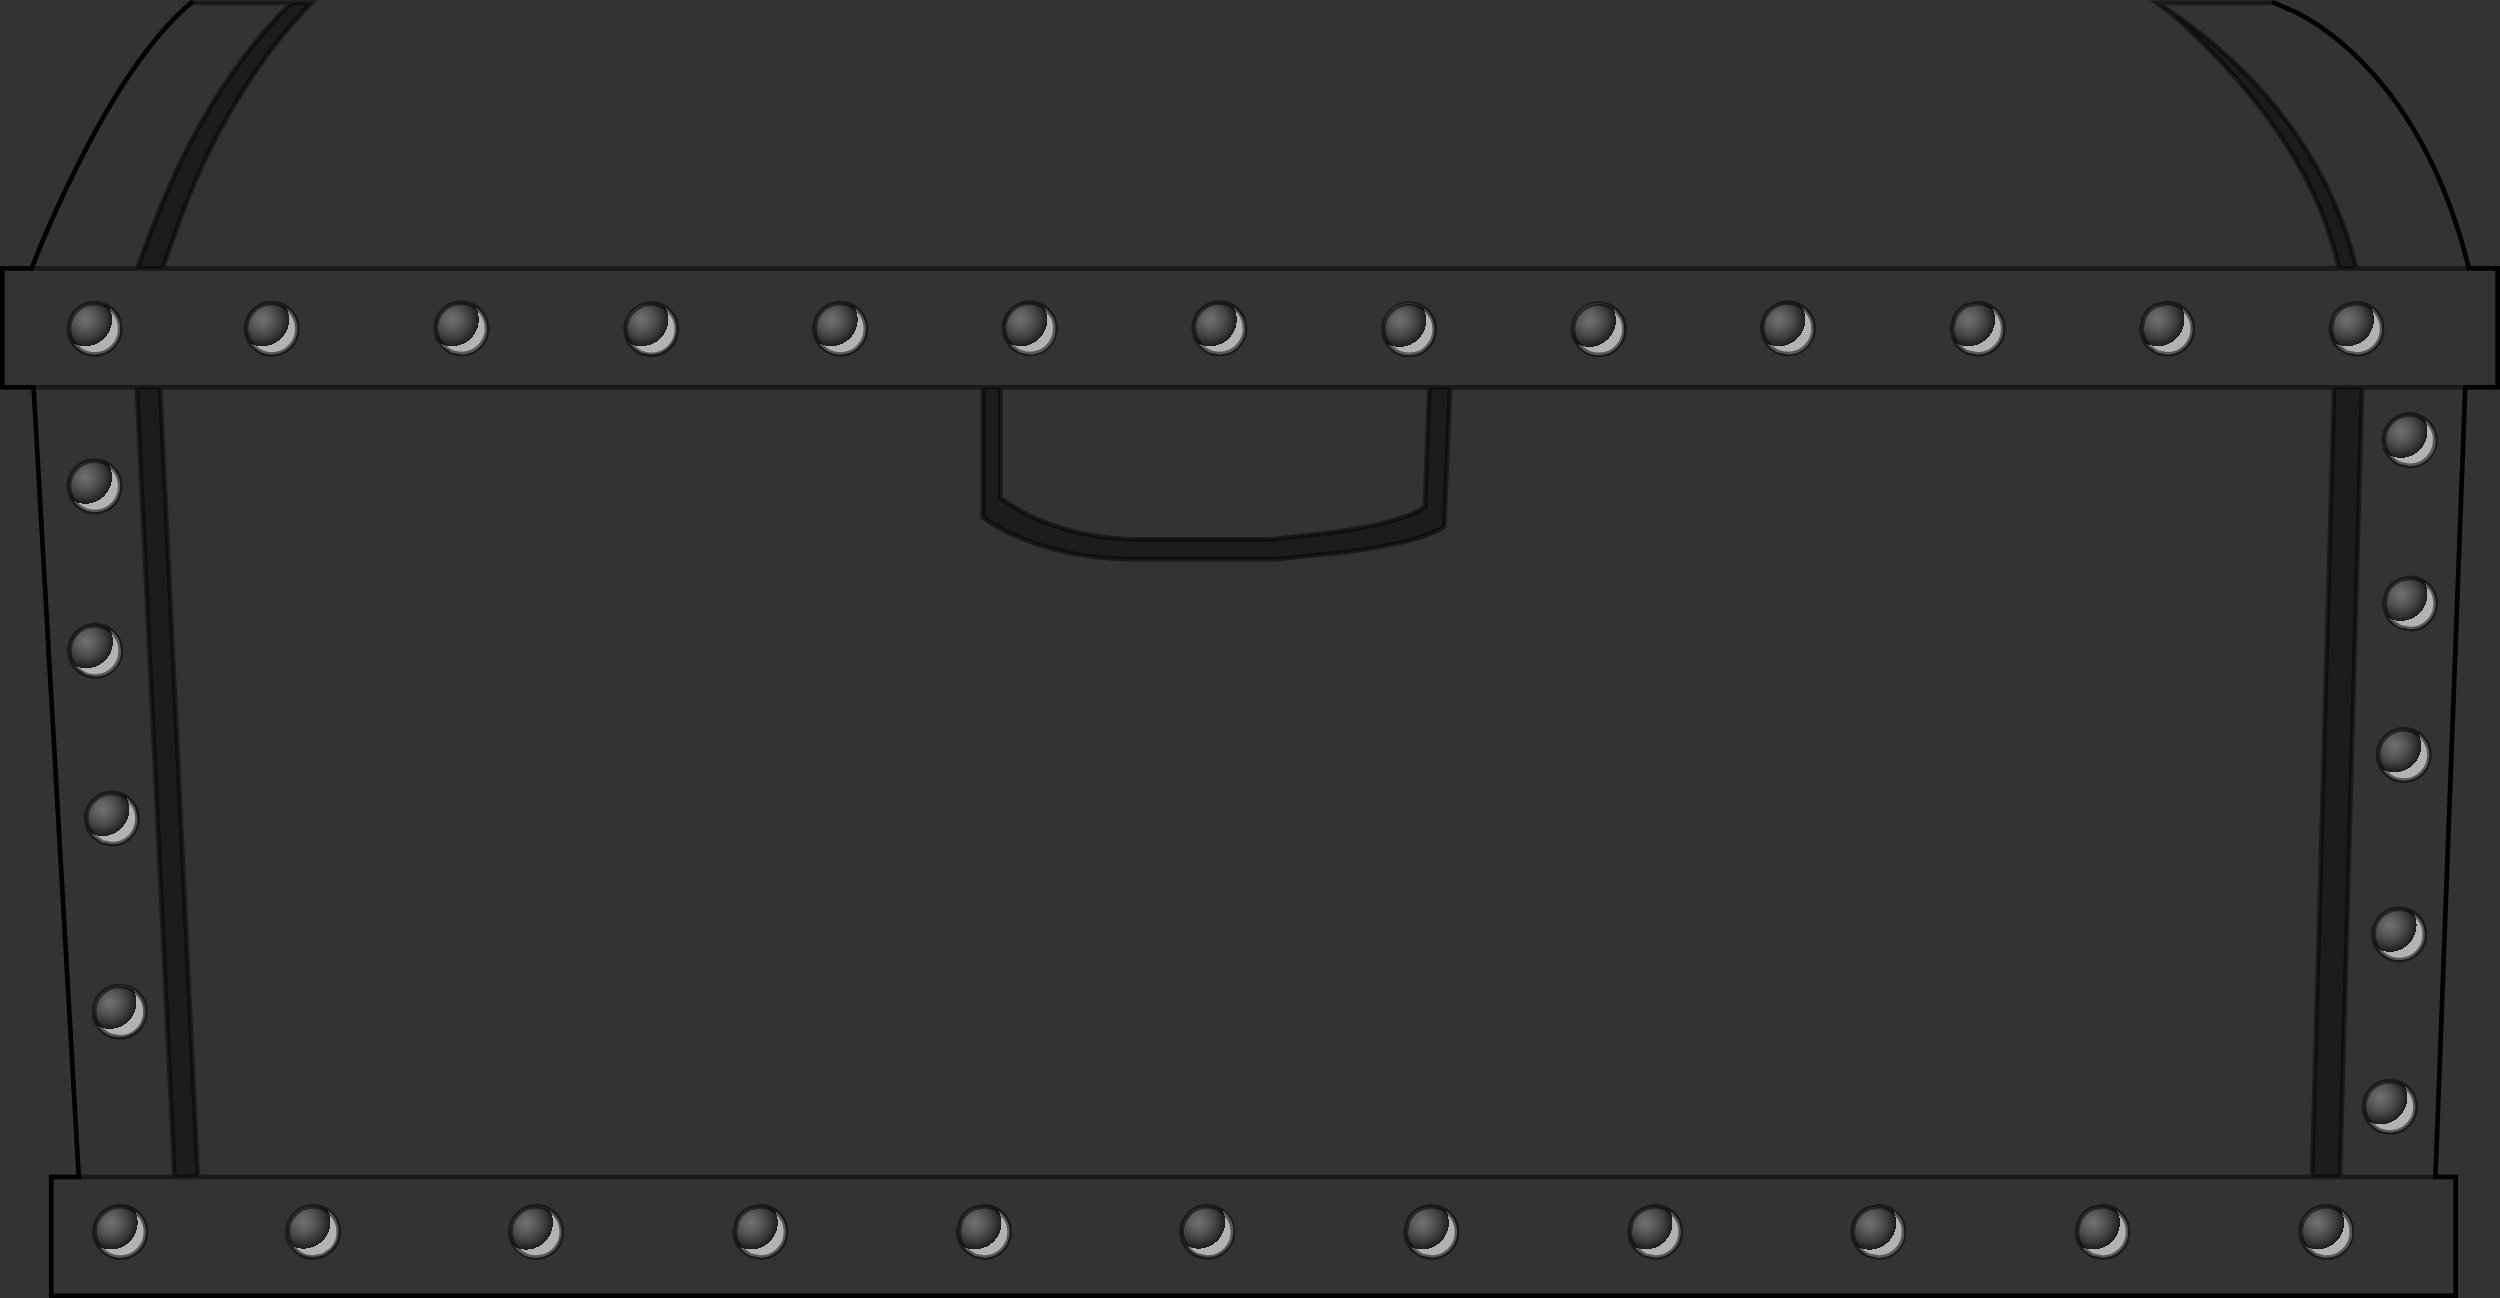 <?xml version="1.0" encoding="UTF-8" standalone="no"?>
<svg xmlns:xlink="http://www.w3.org/1999/xlink" height="278.55px" width="536.45px" xmlns="http://www.w3.org/2000/svg">
  <rect width="100%" height="100%" fill="#333333" stroke="none"/>
  <g transform="matrix(1.0, 0.0, 0.0, 1.0, 268.2, 139.3)">
    <path d="M80.3 -68.75 Q80.3 -70.05 79.8 -71.15 L78.7 -72.65 Q77.1 -74.25 74.8 -74.25 72.5 -74.25 70.9 -72.65 69.3 -71.05 69.3 -68.75 L69.3 -68.6 Q69.3 -66.3 70.95 -64.7 72.55 -63.1 74.8 -63.1 76.55 -63.1 77.9 -64.0 L78.7 -64.7 78.75 -64.75 79.1 -65.15 79.65 -65.9 Q80.35 -67.15 80.35 -68.65 80.35 -70.05 79.8 -71.15 80.35 -70.05 80.35 -68.65 80.35 -67.15 79.65 -65.9 80.3 -67.1 80.3 -68.6 L80.3 -68.75 M38.95 -65.9 Q39.6 -67.1 39.6 -68.6 L39.6 -68.75 Q39.6 -70.05 39.1 -71.15 39.65 -70.05 39.65 -68.65 39.65 -67.15 38.95 -65.9 39.65 -67.15 39.65 -68.65 39.65 -70.05 39.1 -71.15 L38.0 -72.65 Q36.4 -74.25 34.1 -74.25 31.85 -74.25 30.25 -72.65 28.6 -71.05 28.6 -68.75 L28.6 -68.6 Q28.6 -66.3 30.25 -64.7 31.85 -63.1 34.1 -63.1 35.85 -63.1 37.2 -64.0 L38.0 -64.7 38.05 -64.75 38.4 -65.15 38.95 -65.9 M42.95 -56.2 L38.5 -56.2 37.55 -30.55 Q33.5 -27.4 18.55 -25.15 L4.4 -23.55 -23.2 -23.55 Q-35.85 -23.55 -45.95 -28.05 -49.15 -29.45 -51.65 -31.15 L-53.55 -32.55 -53.55 -56.2 -57.3 -56.2 -233.85 -56.2 -238.85 -56.2 -261.0 -56.2 -238.85 -56.2 -230.75 113.25 -225.75 113.25 227.9 113.25 233.9 113.25 238.65 -56.2 232.65 -56.2 42.95 -56.2 M260.8 -56.2 L238.65 -56.2 260.8 -56.2 254.4 113.25 258.75 113.25 258.75 138.75 -257.2 138.75 -257.2 113.25 -251.3 113.25 -230.75 113.25 -251.3 113.25 -261.0 -56.2 -267.7 -56.2 -267.7 -81.7 -261.4 -81.7 -238.75 -81.7 -261.4 -81.7 Q-257.7 -91.45 -252.05 -102.8 -239.4 -128.4 -227.2 -138.7 L-205.65 -138.7 Q-219.35 -125.35 -229.6 -104.2 -233.45 -96.3 -238.75 -81.7 L-233.35 -81.7 233.65 -81.7 237.45 -81.7 261.6 -81.7 237.45 -81.7 Q232.55 -101.8 218.5 -118.2 208.4 -130.0 194.7 -138.7 L219.75 -138.7 224.6 -136.6 Q230.6 -133.5 236.2 -128.35 254.0 -112.0 261.6 -81.7 L267.75 -81.7 267.75 -56.2 260.8 -56.2 M154.05 -63.65 L156.15 -63.25 Q158.4 -63.25 160.05 -64.85 161.65 -66.45 161.65 -68.75 161.65 -71.05 160.05 -72.65 158.4 -74.25 156.15 -74.25 L154.05 -73.85 Q153.05 -73.45 152.25 -72.65 151.45 -71.85 151.1 -70.9 L150.65 -68.8 150.65 -68.75 150.65 -68.5 150.65 -68.4 151.1 -66.5 151.15 -66.45 Q151.5 -65.6 152.25 -64.85 L154.05 -63.65 M120.85 -69.9 Q120.5 -71.5 119.35 -72.65 117.75 -74.25 115.45 -74.25 L113.35 -73.85 Q112.35 -73.45 111.55 -72.65 110.75 -71.85 110.4 -70.9 L109.95 -68.85 Q109.95 -71.15 111.6 -72.75 113.2 -74.35 115.45 -74.35 117.75 -74.35 119.35 -72.75 120.55 -71.55 120.85 -69.9 120.55 -71.55 119.35 -72.75 117.75 -74.35 115.45 -74.35 113.2 -74.35 111.6 -72.75 109.95 -71.15 109.95 -68.85 L109.95 -68.8 109.95 -68.75 109.95 -68.7 109.95 -68.5 109.95 -68.4 110.0 -68.3 110.35 -66.75 110.45 -66.45 Q110.8 -65.6 111.55 -64.85 L113.35 -63.65 114.1 -63.5 114.65 -63.4 115.45 -63.25 Q117.75 -63.25 119.35 -64.85 120.75 -66.25 120.95 -68.2 L120.95 -68.75 120.95 -68.85 120.85 -69.9 M235.35 -63.65 L237.45 -63.25 Q239.75 -63.25 241.35 -64.85 242.95 -66.45 242.95 -68.75 242.95 -71.05 241.35 -72.65 239.75 -74.25 237.45 -74.25 L235.35 -73.85 Q234.35 -73.45 233.55 -72.65 232.75 -71.85 232.4 -70.9 L231.95 -68.8 231.95 -68.75 231.95 -68.5 231.95 -68.4 232.45 -66.45 Q232.8 -65.6 233.55 -64.85 L235.35 -63.65 M194.7 -63.65 L196.8 -63.25 Q199.1 -63.25 200.7 -64.85 202.3 -66.45 202.3 -68.75 202.3 -71.05 200.7 -72.65 199.1 -74.25 196.8 -74.25 L194.7 -73.85 Q193.7 -73.45 192.9 -72.65 192.1 -71.85 191.75 -70.9 L191.3 -68.8 191.3 -68.75 191.3 -68.5 191.3 -68.4 191.8 -66.45 Q192.15 -65.6 192.9 -64.85 L194.7 -63.65 M251.4 -49.75 L248.95 -50.3 Q247.25 -50.3 245.95 -49.35 L245.1 -48.7 245.05 -48.65 Q243.45 -47.05 243.45 -44.8 L243.45 -44.55 243.45 -44.45 243.95 -42.5 244.7 -41.3 Q243.35 -42.85 243.35 -44.85 243.35 -47.15 245.0 -48.75 246.6 -50.35 248.85 -50.35 250.25 -50.35 251.4 -49.75 250.25 -50.35 248.85 -50.35 246.6 -50.35 245.0 -48.75 243.35 -47.15 243.35 -44.85 243.35 -42.85 244.7 -41.3 L245.0 -40.95 245.05 -40.9 245.7 -40.35 246.85 -39.7 246.9 -39.7 248.7 -39.35 248.95 -39.3 Q251.25 -39.3 252.85 -40.9 254.45 -42.5 254.45 -44.8 L254.35 -45.5 254.15 -46.4 254.05 -46.9 252.85 -48.7 251.4 -49.75 M243.9 -11.95 L243.45 -9.85 243.45 -9.8 243.45 -9.55 243.45 -9.45 243.95 -7.5 Q244.3 -6.65 245.05 -5.9 L246.85 -4.7 248.95 -4.3 Q251.25 -4.3 252.85 -5.9 254.45 -7.5 254.45 -9.8 254.45 -12.1 252.85 -13.7 251.25 -15.3 248.95 -15.3 L246.85 -14.9 Q245.85 -14.5 245.05 -13.7 244.25 -12.9 243.9 -11.95 M243.75 26.6 Q245.35 28.2 247.6 28.2 249.9 28.2 251.5 26.6 253.1 25.0 253.1 22.7 253.1 20.4 251.5 18.8 249.9 17.2 247.6 17.2 245.35 17.2 243.75 18.8 242.1 20.4 242.1 22.7 242.1 25.0 243.75 26.6 M250.1 98.2 Q250.1 95.9 248.5 94.3 246.9 92.7 244.6 92.7 242.35 92.7 240.75 94.3 239.1 95.9 239.1 98.2 239.1 100.5 240.75 102.1 242.35 103.7 244.6 103.7 246.9 103.7 248.5 102.1 250.1 100.5 250.1 98.2 M250.5 57.3 Q248.9 55.7 246.6 55.7 244.35 55.7 242.75 57.3 241.1 58.9 241.1 61.2 241.1 63.5 242.75 65.1 244.35 66.7 246.6 66.7 248.9 66.7 250.5 65.1 252.1 63.5 252.1 61.2 252.1 58.9 250.5 57.3 M225.75 123.65 L225.65 124.2 225.45 125.0 225.45 125.05 225.45 125.25 225.45 125.4 225.95 127.3 Q226.3 128.2 227.05 128.95 L228.65 130.05 228.9 130.15 230.45 130.55 230.95 130.55 231.05 130.55 231.85 130.5 232.0 130.5 232.15 130.45 Q233.75 130.15 234.95 128.95 236.55 127.35 236.55 125.05 236.55 122.75 234.95 121.15 233.75 119.95 232.15 119.65 L232.0 119.65 231.85 119.65 231.05 119.55 230.95 119.55 230.45 119.6 230.05 119.65 229.9 119.65 229.3 119.85 228.95 119.95 228.85 119.95 Q227.85 120.35 227.05 121.15 226.25 121.95 225.9 122.9 L225.75 123.65 M229.9 119.65 L228.95 119.95 229.9 119.65 M230.45 130.55 L228.65 130.05 230.45 130.55 M225.45 125.0 Q225.45 123.85 225.9 122.9 225.45 123.85 225.45 125.0 M180.85 130.15 L182.95 130.55 Q185.25 130.55 186.85 128.95 188.45 127.3 188.45 125.05 188.45 122.75 186.85 121.15 185.25 119.55 182.95 119.55 L180.85 119.95 Q179.85 120.35 179.05 121.15 178.25 121.95 177.9 122.9 L177.45 125.0 177.45 125.05 177.7 126.75 178.25 127.9 179.05 128.95 180.85 130.15 M233.9 113.25 L254.4 113.25 233.9 113.25 M36.85 130.15 L38.95 130.55 Q41.25 130.55 42.85 128.95 44.45 127.3 44.45 125.05 44.45 122.75 42.85 121.15 41.25 119.55 38.95 119.55 L36.85 119.95 Q35.85 120.35 35.05 121.15 34.25 121.95 33.9 122.9 L33.45 125.0 33.45 125.05 Q33.45 125.95 33.7 126.75 L34.25 127.9 35.05 128.95 36.85 130.15 M135.6 119.6 L134.95 119.55 134.85 119.55 132.8 119.95 Q131.8 120.35 131.0 121.15 129.35 122.75 129.35 125.05 129.35 127.3 131.0 128.95 131.8 129.75 132.8 130.15 131.8 129.75 131.0 128.95 129.35 127.3 129.35 125.05 129.35 122.75 131.0 121.15 131.8 120.35 132.8 119.95 L131.05 121.15 Q129.85 122.35 129.55 123.95 L129.45 125.05 129.45 125.1 Q129.45 127.3 131.05 128.95 L131.1 129.0 131.95 129.7 132.8 130.15 134.95 130.6 Q137.25 130.6 138.85 129.0 140.05 127.8 140.35 126.2 L140.45 125.1 140.45 125.05 140.3 124.25 140.2 123.6 140.05 122.95 138.85 121.15 Q137.5 119.8 135.6 119.6 M84.85 119.95 Q83.85 120.35 83.05 121.15 82.25 121.95 81.9 122.9 L81.45 125.0 81.45 125.05 81.7 126.75 82.25 127.9 83.05 128.95 84.85 130.15 86.95 130.55 Q89.25 130.55 90.85 128.95 92.45 127.3 92.45 125.05 92.45 122.75 90.85 121.15 89.25 119.55 86.95 119.55 L84.85 119.95 M-247.9 -74.25 Q-250.15 -74.25 -251.75 -72.65 -253.4 -71.05 -253.4 -68.75 -253.4 -66.45 -251.75 -64.85 -250.15 -63.25 -247.9 -63.25 -245.6 -63.25 -244.0 -64.85 -242.4 -66.45 -242.4 -68.75 -242.4 -71.05 -244.0 -72.65 -245.6 -74.25 -247.9 -74.25 M-253.4 -34.95 Q-253.4 -32.7 -251.75 -31.05 -250.15 -29.45 -247.9 -29.45 -245.6 -29.45 -244.0 -31.05 -242.4 -32.7 -242.4 -34.95 -242.4 -37.25 -244.0 -38.85 -245.6 -40.45 -247.9 -40.45 -250.15 -40.45 -251.75 -38.85 -253.4 -37.25 -253.4 -34.95 M-248.85 -5.05 Q-250.4 -4.7 -251.55 -3.55 L-251.6 -3.5 Q-253.2 -1.9 -253.2 0.35 L-253.2 0.6 -253.2 0.7 -252.7 2.65 Q-252.35 3.5 -251.6 4.25 L-249.8 5.45 -247.7 5.85 -247.8 5.85 Q-250.05 5.85 -251.65 4.25 -253.3 2.6 -253.3 0.35 -253.3 -1.95 -251.65 -3.55 -250.45 -4.75 -248.85 -5.05 -250.45 -4.75 -251.65 -3.55 -253.3 -1.95 -253.3 0.35 -253.3 2.6 -251.65 4.25 -250.05 5.85 -247.8 5.85 L-247.7 5.85 -246.6 5.75 Q-245.0 5.45 -243.8 4.25 -242.2 2.65 -242.2 0.35 L-242.35 -0.45 -242.45 -1.1 -242.6 -1.75 Q-243.0 -2.75 -243.8 -3.55 -244.6 -4.35 -245.55 -4.7 L-245.65 -4.75 -247.6 -5.15 -247.7 -5.15 -247.8 -5.15 -248.85 -5.05 M-163.7 -68.2 L-163.7 -68.75 -163.7 -68.85 -163.8 -69.9 Q-164.1 -71.55 -165.3 -72.75 -166.9 -74.35 -169.2 -74.35 -171.45 -74.35 -173.05 -72.75 -174.7 -71.15 -174.7 -68.85 -174.7 -71.15 -173.05 -72.75 -171.45 -74.35 -169.2 -74.35 -166.9 -74.35 -165.3 -72.75 -164.1 -71.55 -163.8 -69.9 -164.15 -71.5 -165.3 -72.65 -166.9 -74.25 -169.2 -74.25 L-171.3 -73.85 Q-172.3 -73.45 -173.1 -72.65 L-174.25 -70.9 -174.7 -68.85 -174.7 -68.8 -174.7 -68.75 -174.7 -68.7 -174.7 -68.5 -174.7 -68.4 -174.65 -68.3 -174.3 -66.75 -174.2 -66.45 Q-173.85 -65.6 -173.1 -64.85 L-171.3 -63.65 -170.55 -63.5 -170.0 -63.4 -169.2 -63.25 Q-166.9 -63.25 -165.3 -64.85 -163.9 -66.25 -163.7 -68.2 M-206.0 -72.65 Q-207.6 -74.25 -209.9 -74.25 -212.15 -74.25 -213.75 -72.65 -215.4 -71.05 -215.4 -68.75 -215.4 -66.45 -213.75 -64.85 -212.15 -63.25 -209.9 -63.25 -207.6 -63.25 -206.0 -64.85 -204.4 -66.45 -204.4 -68.75 -204.4 -71.05 -206.0 -72.65 M-93.4 -68.75 Q-93.4 -66.45 -91.75 -64.85 -90.15 -63.25 -87.9 -63.25 -85.6 -63.25 -84.0 -64.85 -82.4 -66.45 -82.4 -68.75 -82.4 -71.05 -84.0 -72.65 -85.6 -74.25 -87.9 -74.25 -90.15 -74.25 -91.75 -72.65 -93.4 -71.05 -93.4 -68.75 M-124.55 -72.55 L-124.65 -72.65 Q-126.25 -74.25 -128.55 -74.25 L-130.65 -73.85 Q-131.65 -73.45 -132.45 -72.65 L-133.6 -70.9 -134.05 -68.8 -134.05 -68.75 -134.05 -68.5 -134.05 -68.4 -133.85 -67.65 -133.7 -67.0 -133.55 -66.45 Q-133.2 -65.6 -132.45 -64.85 L-131.55 -64.1 Q-130.2 -63.15 -128.45 -63.15 -126.15 -63.15 -124.55 -64.75 -122.95 -66.4 -122.95 -68.65 -122.95 -70.95 -124.55 -72.55 -122.95 -70.95 -122.95 -68.65 -122.95 -66.4 -124.55 -64.75 -126.15 -63.15 -128.45 -63.15 -130.2 -63.15 -131.55 -64.1 L-130.65 -63.65 -128.55 -63.25 Q-126.25 -63.25 -124.65 -64.85 -123.05 -66.45 -123.05 -68.75 -123.05 -71.0 -124.55 -72.55 M-1.05 -68.2 L-1.05 -68.75 -1.05 -68.85 -1.15 -69.9 Q-1.45 -71.55 -2.65 -72.75 -4.25 -74.35 -6.55 -74.35 -8.8 -74.35 -10.4 -72.75 -12.05 -71.15 -12.05 -68.85 -12.05 -71.15 -10.4 -72.75 -8.8 -74.35 -6.55 -74.35 -4.25 -74.35 -2.65 -72.75 -1.45 -71.55 -1.15 -69.9 -1.5 -71.5 -2.65 -72.65 -4.25 -74.25 -6.55 -74.25 L-8.65 -73.85 Q-9.65 -73.45 -10.45 -72.65 L-11.6 -70.9 -12.05 -68.85 -12.05 -68.8 -12.05 -68.75 -12.05 -68.7 -12.05 -68.5 -12.05 -68.4 -12.0 -68.3 -11.65 -66.75 -11.55 -66.45 Q-11.2 -65.6 -10.45 -64.85 L-8.65 -63.65 -7.9 -63.5 -7.35 -63.4 -6.55 -63.25 Q-4.25 -63.25 -2.65 -64.85 -1.25 -66.25 -1.05 -68.2 M-42.25 -71.25 L-43.3 -72.65 Q-44.9 -74.25 -47.2 -74.25 L-49.3 -73.85 Q-50.3 -73.45 -51.1 -72.65 L-52.25 -70.9 -52.7 -68.8 -52.7 -68.75 -52.7 -68.5 -52.7 -68.4 -52.25 -66.5 Q-52.75 -67.6 -52.75 -68.85 -52.75 -71.15 -51.1 -72.75 -49.5 -74.35 -47.25 -74.35 -44.95 -74.35 -43.35 -72.75 L-42.25 -71.25 -43.35 -72.75 Q-44.95 -74.35 -47.25 -74.35 -49.5 -74.35 -51.1 -72.75 -52.75 -71.15 -52.75 -68.85 -52.75 -67.6 -52.25 -66.5 L-52.2 -66.45 -51.1 -64.85 Q-50.3 -64.05 -49.3 -63.65 L-48.7 -63.55 -47.9 -63.35 -47.2 -63.25 Q-44.9 -63.25 -43.3 -64.85 -41.7 -66.45 -41.7 -68.75 -41.7 -70.15 -42.25 -71.25 M-107.15 119.95 Q-108.15 120.35 -108.95 121.15 -109.75 121.95 -110.1 122.9 L-110.55 125.0 -110.55 125.05 -110.3 126.75 -109.75 127.9 -108.95 128.95 -107.15 130.15 -105.05 130.55 Q-102.75 130.55 -101.15 128.95 -99.55 127.3 -99.55 125.05 -99.55 122.75 -101.15 121.15 -102.75 119.55 -105.05 119.55 L-107.15 119.95 M-154.8 119.8 Q-156.1 120.15 -157.15 121.2 -158.8 122.8 -158.8 125.1 -158.8 127.4 -157.15 129.0 -155.55 130.6 -153.3 130.6 L-152.0 130.45 Q-150.4 130.2 -149.15 128.95 -147.55 127.3 -147.55 125.05 -147.55 122.75 -149.15 121.15 -150.35 119.95 -151.95 119.65 L-153.05 119.55 -153.15 119.55 -154.4 119.7 -154.8 119.8 M-3.55 124.9 Q-3.55 122.6 -5.15 121.0 -6.75 119.4 -9.05 119.4 -11.3 119.4 -12.9 121.0 L-13.7 122.05 Q-14.65 123.35 -14.65 125.05 -14.65 127.3 -13.0 128.95 -12.2 129.75 -11.2 130.15 -12.2 129.75 -13.0 128.95 -14.65 127.3 -14.65 125.05 -14.65 123.35 -13.7 122.05 -14.55 123.3 -14.55 124.9 L-14.55 125.05 Q-14.55 127.3 -12.95 128.95 -12.15 129.75 -11.2 130.15 L-9.15 130.55 -9.05 130.55 -7.95 130.45 Q-6.35 130.15 -5.15 128.95 -3.55 127.3 -3.55 125.05 L-3.55 124.9 M-59.15 130.15 L-57.05 130.55 Q-54.75 130.55 -53.15 128.95 -51.55 127.3 -51.55 125.05 -51.55 122.75 -53.15 121.15 -54.75 119.55 -57.05 119.55 L-59.15 119.95 Q-60.15 120.35 -60.95 121.15 -61.75 121.95 -62.1 122.9 L-62.55 125.0 -62.55 125.05 -62.3 126.75 -61.75 127.9 -60.95 128.95 -59.15 130.15 M-241.1 31.75 Q-241.55 31.45 -242.05 31.3 L-244.1 30.85 Q-242.45 30.85 -241.1 31.75 -242.45 30.85 -244.1 30.85 L-244.2 30.85 Q-246.45 30.85 -248.05 32.45 L-248.1 32.5 Q-249.7 34.1 -249.7 36.35 L-249.7 36.6 -249.7 36.7 -249.25 38.6 -249.2 38.65 Q-248.85 39.5 -248.1 40.25 L-246.3 41.45 -244.2 41.85 Q-241.9 41.85 -240.3 40.25 -238.7 38.65 -238.7 36.35 L-239.1 34.25 -239.3 33.8 -240.3 32.45 -241.1 31.75 M-239.3 33.8 Q-238.7 34.95 -238.7 36.35 -238.7 34.95 -239.3 33.8 M-241.35 83.1 Q-239.8 82.85 -238.6 81.7 L-238.5 81.6 Q-236.9 80.0 -236.9 77.7 -236.9 75.4 -238.5 73.8 -240.1 72.2 -242.4 72.2 L-243.65 72.35 Q-245.25 72.6 -246.5 73.85 -248.15 75.45 -248.15 77.75 -248.15 80.05 -246.5 81.65 -245.55 82.6 -244.3 83.0 L-242.65 83.25 -241.35 83.1 M-238.6 81.7 Q-240.2 83.3 -242.5 83.3 L-244.3 83.0 -242.5 83.3 Q-240.2 83.3 -238.6 81.7 M-247.9 125.05 Q-247.9 127.3 -246.25 128.95 -244.65 130.55 -242.4 130.55 -240.1 130.55 -238.5 128.95 -236.9 127.3 -236.9 125.05 -236.9 122.75 -238.5 121.15 -240.1 119.55 -242.4 119.55 -244.65 119.55 -246.25 121.15 -247.9 122.75 -247.9 125.05 M-195.8 123.2 Q-196.2 121.95 -197.15 121.0 -198.75 119.4 -201.05 119.4 -203.3 119.4 -204.9 121.0 -206.55 122.6 -206.55 124.9 L-206.55 125.05 Q-206.55 127.3 -204.95 128.95 -203.75 130.15 -202.1 130.45 L-201.05 130.55 -201.0 130.55 -198.9 130.15 Q-197.95 129.75 -197.15 128.95 -195.55 127.3 -195.55 125.05 L-195.55 124.9 Q-195.55 124.0 -195.8 123.2 -195.5 124.05 -195.5 125.05 -195.5 127.3 -197.1 128.95 L-198.9 130.15 -197.1 128.95 Q-195.5 127.3 -195.5 125.05 -195.5 124.05 -195.8 123.2 M-53.55 -56.2 L38.5 -56.2 -53.55 -56.2" fill="#ffffff" fill-opacity="0.0" fill-rule="evenodd" stroke="none"/>
    <path d="M71.85 -73.2 Q73.15 -74.15 74.85 -74.15 77.15 -74.15 78.75 -72.55 L79.8 -71.15 78.75 -72.55 Q77.15 -74.15 74.85 -74.15 73.15 -74.15 71.85 -73.2 L71.0 -72.55 70.95 -72.5 70.25 -71.65 Q69.35 -70.4 69.3 -68.75 69.3 -71.05 70.9 -72.65 72.5 -74.25 74.8 -74.25 77.1 -74.25 78.7 -72.65 L79.8 -71.15 Q80.3 -70.05 80.3 -68.75 80.25 -70.95 78.7 -72.5 77.1 -74.1 74.8 -74.1 73.15 -74.1 71.85 -73.2" fill="url(#gradient0)" fill-rule="evenodd" stroke="none"/>
    <path d="M71.85 -73.2 Q73.15 -74.1 74.8 -74.1 77.1 -74.1 78.7 -72.5 80.25 -70.95 80.3 -68.75 L80.3 -68.6 Q80.3 -67.1 79.65 -65.9 L79.1 -65.15 78.75 -64.75 78.7 -64.7 77.9 -64.0 Q76.55 -63.1 74.8 -63.1 72.55 -63.1 70.95 -64.7 69.3 -66.3 69.3 -68.6 L69.3 -68.75 Q69.35 -70.4 70.25 -71.65 L70.95 -72.5 71.0 -72.55 71.85 -73.2 M77.9 -64.0 Q76.55 -63.15 74.85 -63.15 72.6 -63.15 71.0 -64.75 69.35 -66.4 69.35 -68.65 69.35 -70.35 70.25 -71.65 69.35 -70.35 69.35 -68.65 69.35 -66.4 71.0 -64.75 72.6 -63.15 74.85 -63.15 76.55 -63.15 77.9 -64.0" fill="url(#gradient1)" fill-rule="evenodd" stroke="none"/>
    <path d="M39.1 -71.15 Q39.6 -70.05 39.6 -68.75 39.55 -70.95 38.0 -72.5 36.4 -74.1 34.1 -74.1 32.45 -74.1 31.15 -73.2 L30.3 -72.55 30.25 -72.5 29.55 -71.65 Q28.65 -70.4 28.6 -68.75 28.6 -71.05 30.25 -72.65 31.85 -74.25 34.1 -74.25 36.4 -74.25 38.0 -72.65 L39.1 -71.15 38.05 -72.55 Q36.45 -74.15 34.15 -74.15 32.45 -74.15 31.15 -73.2 32.45 -74.15 34.15 -74.15 36.45 -74.15 38.05 -72.55 L39.1 -71.15" fill="url(#gradient2)" fill-rule="evenodd" stroke="none"/>
    <path d="M39.6 -68.75 L39.6 -68.6 Q39.6 -67.1 38.95 -65.9 L38.4 -65.15 38.05 -64.75 38.0 -64.7 37.2 -64.0 Q35.85 -63.15 34.15 -63.15 31.9 -63.15 30.3 -64.75 28.65 -66.4 28.65 -68.65 28.65 -70.35 29.55 -71.65 28.65 -70.35 28.65 -68.65 28.65 -66.4 30.3 -64.75 31.9 -63.15 34.15 -63.15 35.85 -63.15 37.2 -64.0 35.85 -63.1 34.1 -63.1 31.85 -63.1 30.25 -64.7 28.6 -66.3 28.6 -68.6 L28.6 -68.75 Q28.65 -70.4 29.55 -71.65 L30.25 -72.5 30.3 -72.55 31.15 -73.2 Q32.45 -74.1 34.1 -74.1 36.4 -74.1 38.0 -72.5 39.55 -70.95 39.6 -68.75" fill="url(#gradient3)" fill-rule="evenodd" stroke="none"/>
    <path d="M-57.3 -56.2 L-53.55 -56.2 -53.55 -32.55 -51.65 -31.15 Q-49.15 -29.45 -45.95 -28.05 -35.85 -23.55 -23.2 -23.55 L4.4 -23.55 18.55 -25.15 Q33.5 -27.4 37.55 -30.55 L38.5 -56.2 42.95 -56.2 41.7 -26.3 Q37.35 -23.15 21.1 -20.9 L5.7 -19.3 -24.3 -19.3 Q-38.05 -19.3 -49.05 -23.8 -52.5 -25.2 -55.25 -26.9 L-57.3 -28.3 -57.3 -56.2 M232.65 -56.2 L238.65 -56.2 233.9 113.25 227.9 113.25 232.65 -56.2 M237.45 -81.7 L233.65 -81.7 Q229.3 -102.3 211.55 -122.55 202.7 -132.7 194.7 -138.7 208.4 -130.0 218.5 -118.2 232.55 -101.8 237.45 -81.7 M-233.35 -81.7 L-238.75 -81.7 Q-233.45 -96.3 -229.6 -104.2 -219.35 -125.35 -205.65 -138.7 L-201.3 -138.75 Q-215.45 -124.3 -225.55 -102.1 -228.4 -95.9 -233.35 -81.7 M-238.85 -56.2 L-233.85 -56.2 -225.75 113.25 -230.75 113.25 -238.85 -56.2" fill="#000000" fill-opacity="0.451" fill-rule="evenodd" stroke="none"/>
    <path d="M154.05 -73.85 L156.15 -74.25 Q158.4 -74.25 160.05 -72.65 161.65 -71.05 161.65 -68.75 161.65 -66.45 160.05 -64.85 158.4 -63.25 156.15 -63.25 L154.05 -63.65 Q153.1 -64.05 152.3 -64.85 151.55 -65.6 151.15 -66.45 L151.1 -66.5 150.65 -68.4 150.65 -68.5 150.65 -68.75 150.65 -68.8 151.1 -70.9 Q151.5 -71.85 152.3 -72.65 153.1 -73.45 154.05 -73.85" fill="url(#gradient4)" fill-rule="evenodd" stroke="none"/>
    <path d="M154.05 -63.65 L152.25 -64.85 Q151.5 -65.6 151.15 -66.45 151.55 -65.6 152.3 -64.85 153.1 -64.05 154.05 -63.65 M151.1 -70.9 Q151.45 -71.85 152.25 -72.65 153.05 -73.45 154.05 -73.85 153.1 -73.45 152.3 -72.65 151.5 -71.85 151.1 -70.9" fill="url(#gradient5)" fill-rule="evenodd" stroke="none"/>
    <path d="M113.35 -73.85 L115.45 -74.25 Q117.75 -74.25 119.35 -72.65 120.5 -71.5 120.85 -69.9 L120.95 -68.85 120.95 -68.75 120.95 -68.2 Q120.75 -66.25 119.35 -64.85 117.75 -63.25 115.45 -63.25 L114.65 -63.4 114.1 -63.5 113.35 -63.65 Q112.4 -64.05 111.6 -64.85 110.85 -65.6 110.45 -66.45 L110.35 -66.75 110.0 -68.3 109.95 -68.4 109.95 -68.5 109.95 -68.7 109.95 -68.75 109.95 -68.8 109.95 -68.85 110.4 -70.9 Q110.8 -71.85 111.6 -72.65 112.4 -73.45 113.35 -73.85 M110.0 -68.3 L109.95 -68.7 110.0 -68.3 M120.95 -68.2 Q120.7 -66.35 119.35 -64.95 117.75 -63.35 115.45 -63.35 L114.65 -63.4 115.45 -63.35 Q117.75 -63.35 119.35 -64.95 120.7 -66.35 120.95 -68.2 M114.1 -63.5 Q112.7 -63.85 111.6 -64.95 110.75 -65.8 110.35 -66.75 110.75 -65.8 111.6 -64.95 112.7 -63.85 114.1 -63.5" fill="url(#gradient6)" fill-rule="evenodd" stroke="none"/>
    <path d="M110.4 -70.9 Q110.75 -71.85 111.55 -72.65 112.35 -73.45 113.35 -73.85 112.4 -73.45 111.6 -72.65 110.8 -71.85 110.4 -70.9 M113.35 -63.65 L111.55 -64.85 Q110.8 -65.6 110.45 -66.45 110.85 -65.6 111.6 -64.85 112.4 -64.05 113.35 -63.65" fill="url(#gradient7)" fill-rule="evenodd" stroke="none"/>
    <path d="M235.35 -73.85 L237.45 -74.25 Q239.75 -74.25 241.35 -72.65 242.95 -71.05 242.95 -68.75 242.95 -66.45 241.35 -64.85 239.75 -63.25 237.45 -63.25 L235.35 -63.65 Q234.4 -64.05 233.6 -64.85 232.85 -65.6 232.45 -66.45 L231.95 -68.4 231.95 -68.5 231.95 -68.75 231.95 -68.8 232.4 -70.9 233.6 -72.65 Q234.4 -73.45 235.35 -73.85" fill="url(#gradient8)" fill-rule="evenodd" stroke="none"/>
    <path d="M235.35 -63.65 L233.55 -64.85 Q232.8 -65.6 232.45 -66.45 232.85 -65.6 233.6 -64.85 234.4 -64.05 235.35 -63.65 M232.4 -70.9 Q232.75 -71.85 233.55 -72.65 234.35 -73.45 235.35 -73.85 234.4 -73.45 233.6 -72.65 L232.4 -70.9" fill="url(#gradient9)" fill-rule="evenodd" stroke="none"/>
    <path d="M194.7 -73.85 L196.8 -74.25 Q199.1 -74.25 200.7 -72.65 202.3 -71.05 202.3 -68.75 202.3 -66.45 200.7 -64.85 199.1 -63.25 196.8 -63.25 L194.7 -63.65 192.95 -64.85 Q192.2 -65.6 191.8 -66.45 L191.3 -68.4 191.3 -68.5 191.3 -68.75 191.3 -68.8 191.75 -70.9 Q192.15 -71.85 192.95 -72.65 L194.7 -73.85" fill="url(#gradient10)" fill-rule="evenodd" stroke="none"/>
    <path d="M194.7 -63.65 L192.9 -64.85 Q192.15 -65.6 191.8 -66.45 192.2 -65.6 192.95 -64.85 L194.7 -63.65 M191.75 -70.9 Q192.1 -71.85 192.9 -72.65 193.7 -73.45 194.7 -73.85 L192.95 -72.65 Q192.15 -71.85 191.75 -70.9" fill="url(#gradient11)" fill-rule="evenodd" stroke="none"/>
    <path d="M243.95 -42.5 L243.45 -44.45 243.45 -44.55 243.45 -44.8 Q243.45 -47.05 245.05 -48.65 L245.1 -48.7 245.95 -49.35 Q247.25 -50.3 248.95 -50.3 L251.4 -49.75 252.75 -48.75 Q253.75 -47.75 254.15 -46.4 253.75 -47.75 252.75 -48.75 L251.4 -49.75 252.85 -48.7 254.05 -46.9 254.15 -46.4 254.35 -45.5 254.45 -44.8 Q254.45 -42.5 252.85 -40.9 251.25 -39.3 248.95 -39.3 L248.7 -39.35 246.9 -39.7 246.45 -39.9 246.9 -39.7 246.85 -39.7 246.45 -39.9 246.4 -39.9 Q245.7 -40.3 245.1 -40.9 244.35 -41.65 243.95 -42.5 M254.35 -45.5 L254.35 -44.85 Q254.35 -42.6 252.75 -40.95 251.15 -39.35 248.85 -39.35 L248.7 -39.35 248.85 -39.35 Q251.15 -39.35 252.75 -40.95 254.35 -42.6 254.35 -44.85 L254.35 -45.5" fill="url(#gradient12)" fill-rule="evenodd" stroke="none"/>
    <path d="M243.95 -42.5 Q244.35 -41.65 245.1 -40.9 245.7 -40.3 246.4 -39.9 L246.45 -39.9 246.85 -39.7 245.7 -40.35 245.05 -40.9 245.0 -40.95 244.7 -41.3 243.95 -42.5 M246.4 -39.9 L245.7 -40.35 246.4 -39.9" fill="url(#gradient13)" fill-rule="evenodd" stroke="none"/>
    <path d="M246.85 -14.9 Q245.9 -14.5 245.1 -13.7 244.3 -12.9 243.9 -11.95 244.25 -12.9 245.05 -13.7 245.85 -14.5 246.85 -14.9 M243.95 -7.5 Q244.35 -6.65 245.1 -5.9 245.9 -5.1 246.85 -4.7 L245.05 -5.9 Q244.3 -6.65 243.95 -7.5" fill="url(#gradient14)" fill-rule="evenodd" stroke="none"/>
    <path d="M243.9 -11.95 Q244.3 -12.9 245.1 -13.7 245.9 -14.5 246.85 -14.9 L248.95 -15.3 Q251.25 -15.3 252.85 -13.7 254.45 -12.1 254.45 -9.8 254.45 -7.5 252.85 -5.9 251.25 -4.3 248.95 -4.3 L246.85 -4.7 Q245.9 -5.1 245.1 -5.9 244.35 -6.65 243.95 -7.5 L243.45 -9.45 243.45 -9.55 243.45 -9.8 243.45 -9.85 243.9 -11.95" fill="url(#gradient15)" fill-rule="evenodd" stroke="none"/>
    <path d="M243.75 26.6 Q242.1 25.0 242.1 22.7 242.1 20.4 243.75 18.8 245.35 17.2 247.6 17.2 249.9 17.2 251.5 18.8 253.1 20.4 253.1 22.7 253.1 25.0 251.5 26.6 249.9 28.2 247.6 28.2 245.35 28.2 243.75 26.6" fill="url(#gradient16)" fill-rule="evenodd" stroke="none"/>
    <path d="M250.1 98.2 Q250.1 100.5 248.5 102.1 246.9 103.7 244.6 103.7 242.35 103.7 240.75 102.1 239.1 100.5 239.1 98.2 239.1 95.9 240.75 94.3 242.35 92.7 244.6 92.7 246.9 92.7 248.5 94.3 250.1 95.9 250.1 98.2" fill="url(#gradient17)" fill-rule="evenodd" stroke="none"/>
    <path d="M250.5 57.3 Q252.1 58.9 252.1 61.2 252.1 63.5 250.5 65.1 248.9 66.7 246.6 66.7 244.35 66.7 242.75 65.1 241.1 63.5 241.1 61.2 241.1 58.9 242.75 57.3 244.35 55.7 246.6 55.7 248.9 55.7 250.5 57.3" fill="url(#gradient18)" fill-rule="evenodd" stroke="none"/>
    <path d="M229.3 119.85 Q228.15 120.2 227.2 121.15 226.1 122.25 225.75 123.65 L225.9 122.9 Q226.25 121.95 227.05 121.15 227.85 120.35 228.85 119.95 L228.95 119.95 229.3 119.85 M225.65 124.2 L225.55 125.05 Q225.55 127.35 227.2 128.95 L228.9 130.15 228.65 130.05 227.1 128.95 Q226.35 128.2 225.95 127.3 226.35 128.2 227.1 128.95 L228.65 130.05 227.05 128.95 Q226.3 128.2 225.95 127.3 L225.45 125.4 225.45 125.25 225.45 125.05 225.45 125.0 225.65 124.2 M225.9 122.9 Q226.3 121.95 227.1 121.15 227.95 120.3 228.95 119.95 227.95 120.3 227.1 121.15 226.3 121.95 225.9 122.9" fill="url(#gradient19)" fill-rule="evenodd" stroke="none"/>
    <path d="M225.75 123.65 Q226.1 122.25 227.2 121.15 228.15 120.2 229.3 119.85 L229.9 119.65 230.05 119.65 230.45 119.6 230.95 119.55 231.05 119.55 231.85 119.65 232.0 119.65 232.15 119.65 Q233.75 119.95 234.95 121.15 236.55 122.75 236.55 125.05 236.55 127.35 234.95 128.95 233.75 130.15 232.15 130.45 L232.0 130.5 231.85 130.5 231.05 130.55 230.95 130.55 230.45 130.55 228.9 130.15 227.2 128.95 Q225.55 127.35 225.55 125.05 L225.65 124.2 225.75 123.65 M231.85 119.65 Q233.6 119.9 234.85 121.15 236.45 122.75 236.45 125.05 236.45 127.3 234.85 128.95 233.55 130.25 231.85 130.5 233.55 130.25 234.85 128.95 236.45 127.3 236.45 125.05 236.45 122.75 234.85 121.15 233.6 119.9 231.85 119.65" fill="url(#gradient20)" fill-rule="evenodd" stroke="none"/>
    <path d="M180.85 119.95 L182.95 119.55 Q185.25 119.55 186.85 121.15 188.45 122.75 188.45 125.05 188.45 127.3 186.85 128.95 185.25 130.55 182.95 130.55 L180.85 130.15 Q179.9 129.75 179.1 128.95 L178.25 127.9 177.7 126.75 177.45 125.05 177.45 125.0 177.9 122.9 Q178.3 121.95 179.1 121.15 179.9 120.35 180.85 119.95" fill="url(#gradient21)" fill-rule="evenodd" stroke="none"/>
    <path d="M180.85 130.15 L179.05 128.95 178.25 127.9 179.1 128.95 Q179.9 129.75 180.85 130.15 M177.9 122.9 Q178.25 121.95 179.05 121.15 179.85 120.35 180.85 119.95 179.9 120.35 179.1 121.15 178.3 121.95 177.9 122.9" fill="url(#gradient22)" fill-rule="evenodd" stroke="none"/>
    <path d="M36.85 119.95 L38.95 119.55 Q41.25 119.55 42.85 121.15 44.45 122.75 44.45 125.05 44.45 127.3 42.85 128.95 41.25 130.55 38.95 130.55 L36.85 130.15 Q35.9 129.75 35.1 128.95 L34.25 127.9 33.7 126.75 Q33.45 125.95 33.45 125.05 L33.45 125.0 33.9 122.9 Q34.3 121.95 35.1 121.15 35.9 120.35 36.85 119.95" fill="url(#gradient23)" fill-rule="evenodd" stroke="none"/>
    <path d="M36.85 130.15 L35.05 128.95 34.25 127.9 35.1 128.95 Q35.9 129.75 36.85 130.15 M33.9 122.9 Q34.25 121.95 35.05 121.15 35.85 120.35 36.85 119.95 35.9 120.35 35.1 121.15 34.3 121.95 33.9 122.9" fill="url(#gradient24)" fill-rule="evenodd" stroke="none"/>
    <path d="M132.8 119.95 L134.85 119.55 134.95 119.55 135.6 119.6 Q137.5 119.8 138.85 121.15 L140.05 122.95 Q139.65 122.0 138.85 121.2 138.2 120.55 137.4 120.15 136.3 119.6 134.95 119.6 132.7 119.6 131.1 121.2 129.9 122.4 129.55 123.95 129.85 122.35 131.05 121.15 L132.8 119.95 M135.6 119.6 L137.4 120.15 135.6 119.6" fill="url(#gradient25)" fill-rule="evenodd" stroke="none"/>
    <path d="M140.05 122.95 L140.2 123.6 140.3 124.25 140.45 125.05 140.45 125.1 140.35 126.2 Q140.05 127.8 138.85 129.0 137.25 130.6 134.95 130.6 L132.8 130.15 134.85 130.55 Q137.15 130.55 138.75 128.95 140.35 127.3 140.35 125.05 L140.3 124.25 140.35 125.05 Q140.35 127.3 138.75 128.95 137.15 130.55 134.85 130.55 L132.8 130.15 131.95 129.7 131.1 129.0 131.05 128.95 Q129.45 127.3 129.45 125.1 L129.45 125.05 129.55 123.95 Q129.9 122.4 131.1 121.2 132.7 119.6 134.95 119.6 136.3 119.6 137.4 120.15 L138.75 121.15 Q139.8 122.2 140.2 123.6 139.8 122.2 138.75 121.15 L137.4 120.15 Q138.2 120.55 138.85 121.2 139.65 122.0 140.05 122.95" fill="url(#gradient26)" fill-rule="evenodd" stroke="none"/>
    <path d="M81.9 122.9 Q82.3 121.95 83.1 121.15 83.9 120.35 84.85 119.95 L86.95 119.55 Q89.25 119.55 90.85 121.15 92.45 122.75 92.45 125.05 92.45 127.3 90.85 128.95 89.25 130.55 86.95 130.55 L84.85 130.15 Q83.9 129.75 83.1 128.95 L82.25 127.9 81.7 126.75 81.45 125.05 81.45 125.0 81.9 122.9" fill="url(#gradient27)" fill-rule="evenodd" stroke="none"/>
    <path d="M84.85 119.95 Q83.9 120.35 83.1 121.15 82.3 121.95 81.9 122.9 82.25 121.95 83.05 121.15 83.85 120.35 84.85 119.95 M82.25 127.9 L83.1 128.95 Q83.9 129.75 84.85 130.15 L83.05 128.95 82.25 127.9" fill="url(#gradient28)" fill-rule="evenodd" stroke="none"/>
    <path d="M-247.9 -74.25 Q-245.6 -74.25 -244.0 -72.65 -242.4 -71.05 -242.4 -68.75 -242.4 -66.45 -244.0 -64.85 -245.6 -63.25 -247.9 -63.25 -250.15 -63.25 -251.75 -64.85 -253.4 -66.45 -253.4 -68.75 -253.4 -71.05 -251.75 -72.65 -250.15 -74.25 -247.9 -74.25" fill="url(#gradient29)" fill-rule="evenodd" stroke="none"/>
    <path d="M-253.4 -34.95 Q-253.4 -37.25 -251.75 -38.85 -250.15 -40.45 -247.9 -40.45 -245.6 -40.45 -244.0 -38.85 -242.4 -37.25 -242.4 -34.95 -242.4 -32.7 -244.0 -31.05 -245.6 -29.45 -247.9 -29.45 -250.15 -29.45 -251.75 -31.05 -253.4 -32.7 -253.4 -34.95" fill="url(#gradient30)" fill-rule="evenodd" stroke="none"/>
    <path d="M-252.7 2.65 L-253.2 0.7 -253.2 0.6 -253.2 0.35 Q-253.2 -1.9 -251.6 -3.5 L-251.55 -3.55 Q-250.4 -4.7 -248.85 -5.05 L-247.8 -5.15 -247.7 -5.15 -247.6 -5.15 -245.65 -4.75 -245.55 -4.7 Q-244.6 -4.35 -243.8 -3.55 -243.0 -2.75 -242.6 -1.75 L-242.45 -1.1 Q-242.85 -2.5 -243.9 -3.55 -244.7 -4.35 -245.65 -4.75 -244.7 -4.35 -243.9 -3.55 -242.85 -2.5 -242.45 -1.1 L-242.35 -0.45 -242.2 0.35 Q-242.2 2.65 -243.8 4.25 -245.0 5.45 -246.6 5.75 L-247.7 5.85 -249.8 5.45 -251.55 4.25 -252.7 2.65 M-242.35 -0.45 L-242.3 0.35 Q-242.3 2.6 -243.9 4.25 -245.05 5.4 -246.6 5.75 -245.05 5.4 -243.9 4.25 -242.3 2.6 -242.3 0.35 L-242.35 -0.45" fill="url(#gradient31)" fill-rule="evenodd" stroke="none"/>
    <path d="M-163.8 -69.9 L-163.7 -68.85 -163.7 -68.75 -163.7 -68.2 Q-163.9 -66.25 -165.3 -64.85 -166.9 -63.25 -169.2 -63.25 L-170.0 -63.4 -170.55 -63.5 -171.3 -63.65 -173.05 -64.85 Q-173.8 -65.6 -174.2 -66.45 L-174.3 -66.75 -174.65 -68.3 -174.7 -68.4 -174.7 -68.5 -174.7 -68.7 -174.7 -68.75 -174.7 -68.8 -174.7 -68.85 -174.25 -70.9 Q-173.85 -71.85 -173.05 -72.65 L-171.3 -73.85 -169.2 -74.25 Q-166.9 -74.25 -165.3 -72.65 -164.15 -71.5 -163.8 -69.9 M-174.7 -68.7 L-174.65 -68.3 -174.7 -68.7 M-170.0 -63.4 L-169.2 -63.35 Q-166.9 -63.35 -165.3 -64.95 -163.95 -66.35 -163.7 -68.2 -163.95 -66.35 -165.3 -64.95 -166.9 -63.35 -169.2 -63.35 L-170.0 -63.4 M-174.3 -66.75 L-173.05 -64.95 Q-171.95 -63.85 -170.55 -63.5 -171.95 -63.85 -173.05 -64.95 L-174.3 -66.75" fill="url(#gradient32)" fill-rule="evenodd" stroke="none"/>
    <path d="M-171.3 -63.65 L-173.1 -64.85 Q-173.85 -65.6 -174.2 -66.45 -173.8 -65.6 -173.05 -64.85 L-171.3 -63.65 M-171.3 -73.85 L-173.05 -72.65 Q-173.85 -71.85 -174.25 -70.9 L-173.1 -72.65 Q-172.3 -73.45 -171.3 -73.85" fill="url(#gradient33)" fill-rule="evenodd" stroke="none"/>
    <path d="M-206.0 -72.65 Q-204.4 -71.05 -204.4 -68.75 -204.4 -66.45 -206.0 -64.85 -207.6 -63.25 -209.9 -63.25 -212.15 -63.25 -213.75 -64.85 -215.4 -66.45 -215.4 -68.75 -215.4 -71.05 -213.75 -72.65 -212.15 -74.25 -209.9 -74.25 -207.6 -74.25 -206.0 -72.65" fill="url(#gradient34)" fill-rule="evenodd" stroke="none"/>
    <path d="M-93.4 -68.75 Q-93.4 -71.05 -91.75 -72.65 -90.15 -74.25 -87.9 -74.25 -85.6 -74.25 -84.0 -72.65 -82.4 -71.05 -82.4 -68.75 -82.4 -66.45 -84.0 -64.85 -85.6 -63.25 -87.9 -63.25 -90.15 -63.25 -91.75 -64.85 -93.4 -66.45 -93.4 -68.75" fill="url(#gradient35)" fill-rule="evenodd" stroke="none"/>
    <path d="M-124.65 -72.65 L-124.55 -72.55 Q-123.05 -71.0 -123.05 -68.75 -123.05 -66.45 -124.65 -64.85 -126.25 -63.25 -128.55 -63.25 L-130.65 -63.65 -132.3 -64.75 -132.4 -64.85 -133.55 -66.45 -133.7 -67.0 -133.85 -67.65 -134.05 -68.4 -134.05 -68.5 -134.05 -68.75 -134.05 -68.8 -133.6 -70.9 Q-133.2 -71.85 -132.4 -72.65 -131.6 -73.45 -130.65 -73.85 L-128.55 -74.25 Q-126.25 -74.25 -124.65 -72.65 -126.2 -74.15 -128.45 -74.15 -130.7 -74.15 -132.3 -72.55 -133.95 -70.95 -133.95 -68.65 L-133.85 -67.65 -133.95 -68.65 Q-133.95 -70.95 -132.3 -72.55 -130.7 -74.15 -128.45 -74.15 -126.2 -74.15 -124.65 -72.65 M-133.7 -67.0 Q-133.35 -65.85 -132.4 -64.85 -133.35 -65.85 -133.7 -67.0" fill="url(#gradient36)" fill-rule="evenodd" stroke="none"/>
    <path d="M-131.55 -64.1 L-132.45 -64.85 Q-133.2 -65.6 -133.55 -66.45 L-132.4 -64.85 -132.3 -64.75 -131.55 -64.1 -132.3 -64.75 -130.65 -63.65 -131.55 -64.1 M-133.6 -70.9 L-132.45 -72.65 Q-131.65 -73.45 -130.65 -73.85 -131.6 -73.45 -132.4 -72.65 -133.2 -71.85 -133.6 -70.9" fill="url(#gradient37)" fill-rule="evenodd" stroke="none"/>
    <path d="M-1.15 -69.9 L-1.05 -68.85 -1.05 -68.75 -1.05 -68.2 Q-1.25 -66.25 -2.65 -64.85 -4.25 -63.25 -6.55 -63.25 L-7.35 -63.4 -7.9 -63.5 -8.65 -63.65 Q-9.6 -64.05 -10.4 -64.85 -11.15 -65.6 -11.55 -66.45 L-11.65 -66.75 -12.0 -68.3 -12.05 -68.4 -12.05 -68.5 -12.05 -68.7 -12.05 -68.75 -12.05 -68.8 -12.05 -68.85 -11.6 -70.9 Q-11.2 -71.85 -10.4 -72.65 -9.6 -73.45 -8.65 -73.85 L-6.55 -74.25 Q-4.25 -74.25 -2.65 -72.65 -1.5 -71.5 -1.15 -69.9 M-12.05 -68.7 L-12.0 -68.3 -12.05 -68.7 M-7.35 -63.4 L-6.55 -63.35 Q-4.25 -63.35 -2.65 -64.95 -1.3 -66.35 -1.05 -68.2 -1.3 -66.35 -2.65 -64.95 -4.25 -63.35 -6.55 -63.35 L-7.35 -63.4 M-11.65 -66.75 L-10.4 -64.95 Q-9.3 -63.85 -7.9 -63.5 -9.3 -63.85 -10.4 -64.95 L-11.65 -66.75" fill="url(#gradient38)" fill-rule="evenodd" stroke="none"/>
    <path d="M-8.65 -63.65 L-10.45 -64.85 Q-11.2 -65.6 -11.55 -66.45 -11.15 -65.6 -10.4 -64.85 -9.6 -64.05 -8.65 -63.65 M-8.65 -73.85 Q-9.6 -73.45 -10.4 -72.65 -11.2 -71.85 -11.6 -70.9 L-10.45 -72.65 Q-9.65 -73.45 -8.65 -73.85" fill="url(#gradient39)" fill-rule="evenodd" stroke="none"/>
    <path d="M-49.3 -73.85 L-47.2 -74.25 Q-44.9 -74.25 -43.3 -72.65 L-42.25 -71.25 Q-41.7 -70.15 -41.7 -68.75 -41.7 -66.45 -43.3 -64.85 -44.9 -63.25 -47.2 -63.25 L-47.9 -63.35 -48.7 -63.55 -49.3 -63.65 -51.05 -64.85 -52.2 -66.45 -51.1 -64.95 Q-50.05 -63.9 -48.7 -63.55 -50.05 -63.9 -51.1 -64.95 L-52.2 -66.45 -52.25 -66.5 -52.7 -68.4 -52.7 -68.5 -52.7 -68.75 -52.7 -68.8 -52.25 -70.9 -51.05 -72.65 -49.3 -73.85 M-47.9 -63.35 L-47.25 -63.35 Q-44.95 -63.35 -43.35 -64.95 -41.75 -66.6 -41.75 -68.85 -41.75 -70.15 -42.25 -71.25 -41.75 -70.15 -41.75 -68.85 -41.75 -66.6 -43.35 -64.95 -44.95 -63.35 -47.25 -63.35 L-47.9 -63.35" fill="url(#gradient40)" fill-rule="evenodd" stroke="none"/>
    <path d="M-52.25 -70.9 L-51.1 -72.65 Q-50.3 -73.45 -49.3 -73.85 L-51.05 -72.65 -52.25 -70.9 M-49.3 -63.65 Q-50.3 -64.05 -51.1 -64.85 L-52.2 -66.45 -51.05 -64.85 -49.3 -63.65" fill="url(#gradient41)" fill-rule="evenodd" stroke="none"/>
    <path d="M-110.1 122.9 Q-109.7 121.95 -108.9 121.15 -108.1 120.35 -107.15 119.95 L-105.05 119.55 Q-102.75 119.55 -101.15 121.15 -99.55 122.75 -99.55 125.05 -99.55 127.3 -101.15 128.95 -102.75 130.55 -105.05 130.55 L-107.15 130.15 Q-108.1 129.75 -108.9 128.95 L-109.75 127.9 -110.3 126.75 -110.55 125.05 -110.55 125.0 -110.1 122.9" fill="url(#gradient42)" fill-rule="evenodd" stroke="none"/>
    <path d="M-107.15 119.95 Q-108.1 120.35 -108.9 121.15 -109.7 121.95 -110.1 122.9 -109.75 121.95 -108.95 121.15 -108.15 120.35 -107.15 119.95 M-109.75 127.9 L-108.9 128.95 Q-108.1 129.75 -107.15 130.15 L-108.95 128.95 -109.75 127.9" fill="url(#gradient43)" fill-rule="evenodd" stroke="none"/>
    <path d="M-152.0 130.45 L-151.65 130.35 Q-150.4 130.0 -149.4 129.0 -147.8 127.4 -147.8 125.1 -147.8 122.8 -149.4 121.2 -151.0 119.6 -153.3 119.6 L-154.4 119.7 -153.15 119.55 -153.05 119.55 -151.95 119.65 Q-150.35 119.95 -149.15 121.15 -147.55 122.75 -147.55 125.05 -147.55 127.3 -149.15 128.95 -150.4 130.2 -152.0 130.45 M-151.65 130.35 Q-150.3 130.0 -149.25 128.95 -147.65 127.3 -147.65 125.05 -147.65 122.75 -149.25 121.15 -150.4 120.0 -151.95 119.65 -150.4 120.0 -149.25 121.15 -147.65 122.75 -147.65 125.05 -147.65 127.3 -149.25 128.95 -150.3 130.0 -151.65 130.35" fill="url(#gradient44)" fill-rule="evenodd" stroke="none"/>
    <path d="M-152.0 130.45 L-153.3 130.6 Q-155.55 130.6 -157.15 129.0 -158.8 127.4 -158.8 125.1 -158.8 122.8 -157.15 121.2 -156.1 120.15 -154.8 119.8 -156.0 120.15 -157.0 121.15 -158.65 122.75 -158.65 125.05 -158.65 127.3 -157.0 128.95 -155.4 130.55 -153.15 130.55 L-151.65 130.35 -153.15 130.55 Q-155.4 130.55 -157.0 128.95 -158.65 127.3 -158.65 125.05 -158.65 122.75 -157.0 121.15 -156.0 120.15 -154.8 119.8 L-154.4 119.7 -153.3 119.6 Q-151.0 119.6 -149.4 121.2 -147.8 122.8 -147.8 125.1 -147.8 127.4 -149.4 129.0 -150.4 130.0 -151.65 130.35 L-152.0 130.45" fill="url(#gradient45)" fill-rule="evenodd" stroke="none"/>
    <path d="M-13.7 122.05 L-12.9 121.0 Q-11.3 119.4 -9.05 119.4 -6.75 119.4 -5.15 121.0 -3.55 122.6 -3.55 124.9 L-3.55 125.05 Q-3.6 126.85 -4.65 128.25 -3.65 126.8 -3.65 125.05 -3.65 122.75 -5.25 121.15 -6.85 119.55 -9.15 119.55 -11.4 119.55 -13.0 121.15 L-13.7 122.05 -13.0 121.15 Q-11.4 119.55 -9.15 119.55 -6.85 119.55 -5.25 121.15 -3.65 122.75 -3.65 125.05 -3.65 126.8 -4.65 128.25 L-5.15 128.8 Q-6.75 130.4 -9.05 130.4 -11.3 130.4 -12.9 128.8 -14.5 127.25 -14.55 125.05 L-14.55 124.9 Q-14.55 123.3 -13.7 122.05" fill="url(#gradient46)" fill-rule="evenodd" stroke="none"/>
    <path d="M-4.65 128.25 Q-3.6 126.85 -3.55 125.05 -3.55 127.3 -5.15 128.95 -6.35 130.15 -7.95 130.45 L-9.05 130.55 -9.15 130.55 -11.2 130.15 Q-12.15 129.75 -12.95 128.95 -14.55 127.3 -14.55 125.05 -14.5 127.25 -12.9 128.8 -11.3 130.4 -9.05 130.4 -6.75 130.4 -5.15 128.8 L-4.65 128.25 -5.25 128.95 Q-6.4 130.1 -7.95 130.45 -6.4 130.1 -5.25 128.95 L-4.65 128.25" fill="url(#gradient47)" fill-rule="evenodd" stroke="none"/>
    <path d="M-59.15 119.95 L-57.05 119.55 Q-54.75 119.55 -53.15 121.15 -51.55 122.75 -51.55 125.05 -51.55 127.3 -53.15 128.95 -54.75 130.55 -57.05 130.55 L-59.15 130.15 -60.9 128.95 -61.75 127.9 -62.3 126.75 -62.55 125.05 -62.55 125.0 -62.1 122.9 Q-61.7 121.95 -60.9 121.15 L-59.15 119.95" fill="url(#gradient48)" fill-rule="evenodd" stroke="none"/>
    <path d="M-59.15 119.95 L-60.9 121.15 Q-61.7 121.95 -62.1 122.9 -61.75 121.95 -60.95 121.15 -60.15 120.35 -59.15 119.95 M-61.75 127.9 L-60.9 128.95 -59.15 130.15 -60.95 128.95 -61.75 127.9" fill="url(#gradient49)" fill-rule="evenodd" stroke="none"/>
    <path d="M-244.1 30.85 L-242.05 31.3 Q-241.55 31.45 -241.1 31.75 L-240.3 32.45 -239.3 33.8 -239.1 34.25 -238.7 36.35 Q-238.7 38.65 -240.3 40.25 -241.9 41.85 -244.2 41.85 L-246.3 41.45 -248.05 40.25 -249.2 38.65 -249.25 38.6 -249.7 36.7 -249.7 36.6 -249.7 36.35 Q-249.7 34.1 -248.1 32.5 L-248.05 32.45 Q-246.45 30.85 -244.2 30.85 L-244.1 30.85" fill="url(#gradient50)" fill-rule="evenodd" stroke="none"/>
    <path d="M-241.35 83.1 Q-239.9 82.8 -238.75 81.65 -237.15 80.05 -237.15 77.75 -237.15 75.45 -238.75 73.85 -239.65 72.95 -240.75 72.55 -239.55 72.95 -238.6 73.9 -237.0 75.5 -237.0 77.8 -237.0 80.0 -238.5 81.6 -237.0 80.0 -237.0 77.8 -237.0 75.5 -238.6 73.9 -239.55 72.95 -240.75 72.55 L-242.65 72.25 -243.65 72.35 -242.4 72.2 Q-240.1 72.2 -238.5 73.8 -236.9 75.4 -236.9 77.7 -236.9 80.0 -238.5 81.6 L-238.6 81.7 Q-239.8 82.85 -241.35 83.1" fill="url(#gradient51)" fill-rule="evenodd" stroke="none"/>
    <path d="M-240.75 72.55 Q-239.65 72.95 -238.75 73.85 -237.15 75.45 -237.15 77.75 -237.15 80.05 -238.75 81.65 -239.9 82.8 -241.35 83.1 L-242.65 83.25 -244.3 83.0 Q-245.45 82.6 -246.35 81.7 -248.0 80.05 -248.0 77.8 -248.0 75.5 -246.35 73.9 -244.75 72.3 -242.5 72.3 L-240.75 72.55 -242.5 72.3 Q-244.75 72.3 -246.35 73.9 -248.0 75.5 -248.0 77.8 -248.0 80.05 -246.35 81.7 -245.45 82.6 -244.3 83.0 -245.55 82.6 -246.5 81.65 -248.15 80.05 -248.15 77.75 -248.15 75.45 -246.5 73.85 -245.25 72.6 -243.65 72.35 L-242.65 72.25 -240.75 72.55" fill="url(#gradient52)" fill-rule="evenodd" stroke="none"/>
    <path d="M-249.8 5.45 L-251.6 4.25 Q-252.35 3.5 -252.7 2.65 L-251.55 4.25 -249.8 5.45" fill="url(#gradient53)" fill-rule="evenodd" stroke="none"/>
    <path d="M-249.2 38.65 L-248.05 40.25 -246.3 41.45 -248.1 40.25 Q-248.85 39.5 -249.2 38.65" fill="url(#gradient54)" fill-rule="evenodd" stroke="none"/>
    <path d="M-247.9 125.05 Q-247.9 122.75 -246.25 121.15 -244.65 119.55 -242.4 119.55 -240.1 119.55 -238.5 121.15 -236.9 122.75 -236.9 125.05 -236.9 127.3 -238.5 128.95 -240.1 130.55 -242.4 130.55 -244.65 130.55 -246.25 128.95 -247.9 127.3 -247.9 125.05" fill="url(#gradient55)" fill-rule="evenodd" stroke="none"/>
    <path d="M-206.55 125.05 L-206.55 124.9 Q-206.55 122.6 -204.9 121.0 -203.3 119.4 -201.05 119.4 -198.75 119.4 -197.15 121.0 -196.2 121.95 -195.8 123.2 -196.2 122.05 -197.1 121.15 -198.7 119.55 -201.0 119.55 -203.25 119.55 -204.85 121.15 -206.5 122.75 -206.5 125.05 -206.5 126.1 -206.15 127.05 -206.5 126.1 -206.5 125.05 -206.5 122.75 -204.85 121.15 -203.25 119.55 -201.0 119.55 -198.7 119.55 -197.1 121.15 -196.2 122.05 -195.8 123.2 -195.55 124.0 -195.55 124.9 L-195.55 125.05 Q-195.6 127.25 -197.15 128.8 -198.75 130.4 -201.05 130.4 -203.3 130.4 -204.9 128.8 L-206.15 127.05 -206.55 125.05" fill="url(#gradient56)" fill-rule="evenodd" stroke="none"/>
    <path d="M-206.55 125.05 L-206.15 127.05 -204.9 128.8 Q-203.3 130.4 -201.05 130.4 -198.75 130.4 -197.15 128.8 -195.6 127.25 -195.55 125.05 -195.55 127.3 -197.15 128.95 -197.95 129.75 -198.9 130.15 L-201.0 130.55 -201.05 130.55 -202.1 130.45 Q-203.75 130.15 -204.95 128.95 -206.55 127.3 -206.55 125.05 M-206.15 127.05 Q-205.75 128.05 -204.85 128.95 -203.65 130.15 -202.1 130.45 -203.65 130.15 -204.85 128.95 -205.75 128.05 -206.15 127.05" fill="url(#gradient57)" fill-rule="evenodd" stroke="none"/>
    <path d="M79.8 -71.15 L78.75 -72.55 Q77.15 -74.15 74.85 -74.15 73.15 -74.15 71.85 -73.2 L71.0 -72.55 70.95 -72.5 70.25 -71.65 Q69.35 -70.35 69.35 -68.65 69.35 -66.4 71.0 -64.75 72.6 -63.15 74.85 -63.15 76.55 -63.15 77.9 -64.0 L78.7 -64.7 78.75 -64.75 79.1 -65.15 79.65 -65.9 Q80.35 -67.15 80.35 -68.65 80.35 -70.05 79.8 -71.15 M69.3 -68.6 L69.3 -68.75 M38.95 -65.9 Q39.65 -67.15 39.65 -68.65 39.65 -70.05 39.1 -71.15 L38.05 -72.55 Q36.45 -74.15 34.15 -74.15 32.45 -74.15 31.15 -73.2 L30.3 -72.55 30.25 -72.5 29.55 -71.65 Q28.65 -70.35 28.65 -68.65 28.65 -66.4 30.3 -64.75 31.9 -63.15 34.15 -63.15 35.85 -63.15 37.2 -64.0 L38.0 -64.7 38.05 -64.75 38.4 -65.15 38.95 -65.9 M28.6 -68.6 L28.6 -68.75 M42.95 -56.2 L38.5 -56.2 37.55 -30.55 Q33.5 -27.4 18.55 -25.15 L4.4 -23.55 -23.2 -23.55 Q-35.85 -23.55 -45.95 -28.05 -49.15 -29.45 -51.65 -31.15 L-53.55 -32.55 -53.55 -56.2 -57.3 -56.2 -57.3 -28.3 -55.25 -26.9 Q-52.5 -25.2 -49.05 -23.8 -38.05 -19.3 -24.3 -19.3 L5.7 -19.3 21.1 -20.9 Q37.35 -23.15 41.7 -26.3 L42.95 -56.2 232.65 -56.2 238.65 -56.2 260.8 -56.2 M261.6 -81.7 L237.45 -81.7 233.65 -81.7 -233.35 -81.7 -238.75 -81.7 -261.4 -81.7 M-261.0 -56.2 L-238.85 -56.2 -233.85 -56.2 -57.3 -56.2 M154.05 -73.85 L156.15 -74.25 Q158.4 -74.25 160.05 -72.65 161.65 -71.05 161.65 -68.75 161.65 -66.45 160.05 -64.85 158.4 -63.25 156.15 -63.25 L154.05 -63.65 Q153.1 -64.05 152.3 -64.85 151.55 -65.6 151.15 -66.45 L151.1 -66.5 150.65 -68.4 150.65 -68.5 150.65 -68.75 150.65 -68.8 151.1 -70.9 Q151.5 -71.85 152.3 -72.65 153.1 -73.45 154.05 -73.85 M120.85 -69.9 Q120.55 -71.55 119.35 -72.75 117.75 -74.35 115.45 -74.35 113.2 -74.35 111.6 -72.75 109.95 -71.15 109.95 -68.85 L109.95 -68.8 109.95 -68.75 109.95 -68.7 110.0 -68.3 110.35 -66.75 Q110.75 -65.8 111.6 -64.95 112.7 -63.85 114.1 -63.5 L114.65 -63.4 115.45 -63.35 Q117.75 -63.35 119.35 -64.95 120.7 -66.35 120.95 -68.2 L120.95 -68.75 120.95 -68.85 120.85 -69.9 M109.95 -68.4 L109.95 -68.5 109.95 -68.7 M219.75 -138.7 L194.7 -138.7 Q208.4 -130.0 218.5 -118.2 232.55 -101.8 237.45 -81.7 M194.7 -138.7 Q202.7 -132.7 211.55 -122.55 229.3 -102.3 233.65 -81.7 M235.35 -73.85 L237.45 -74.25 Q239.75 -74.25 241.35 -72.65 242.95 -71.05 242.95 -68.75 242.95 -66.45 241.35 -64.85 239.75 -63.25 237.45 -63.25 L235.35 -63.65 233.55 -64.85 Q232.8 -65.6 232.45 -66.45 L231.95 -68.4 231.95 -68.5 231.95 -68.75 231.95 -68.8 232.4 -70.9 Q232.75 -71.85 233.55 -72.65 234.35 -73.45 235.35 -73.85 M194.7 -73.85 L196.8 -74.25 Q199.1 -74.25 200.7 -72.65 202.3 -71.05 202.3 -68.75 202.3 -66.45 200.7 -64.85 199.1 -63.25 196.8 -63.25 L194.7 -63.65 192.9 -64.85 Q192.15 -65.6 191.8 -66.45 L191.3 -68.4 191.3 -68.5 191.3 -68.75 191.3 -68.8 191.75 -70.9 Q192.1 -71.85 192.9 -72.65 193.7 -73.45 194.7 -73.85 M246.4 -39.9 L246.45 -39.9 246.9 -39.7 248.7 -39.35 248.85 -39.35 Q251.15 -39.35 252.75 -40.95 254.35 -42.6 254.35 -44.85 L254.35 -45.5 254.15 -46.4 Q253.75 -47.75 252.75 -48.75 L251.4 -49.75 Q250.25 -50.35 248.85 -50.35 246.6 -50.35 245.0 -48.75 243.35 -47.15 243.35 -44.85 243.35 -42.85 244.7 -41.3 L245.0 -40.95 245.05 -40.9 245.7 -40.35 246.4 -39.9 M243.9 -11.95 L243.45 -9.85 243.45 -9.8 243.45 -9.55 243.45 -9.45 243.95 -7.5 Q244.3 -6.65 245.05 -5.9 L246.85 -4.7 248.95 -4.3 Q251.25 -4.3 252.85 -5.9 254.45 -7.5 254.45 -9.8 254.45 -12.1 252.85 -13.7 251.25 -15.3 248.95 -15.3 L246.85 -14.9 Q245.85 -14.5 245.05 -13.7 244.25 -12.9 243.9 -11.95 M243.75 26.6 Q242.1 25.0 242.1 22.7 242.1 20.4 243.75 18.8 245.35 17.2 247.6 17.2 249.9 17.2 251.5 18.8 253.1 20.4 253.1 22.7 253.1 25.0 251.5 26.6 249.9 28.2 247.6 28.2 245.35 28.2 243.75 26.6 M250.1 98.2 Q250.1 100.5 248.5 102.1 246.9 103.7 244.6 103.7 242.35 103.7 240.75 102.1 239.1 100.5 239.1 98.2 239.1 95.9 240.75 94.3 242.35 92.7 244.6 92.7 246.9 92.7 248.5 94.3 250.1 95.9 250.1 98.2 M250.5 57.3 Q252.1 58.9 252.1 61.2 252.1 63.5 250.5 65.1 248.9 66.7 246.6 66.7 244.35 66.7 242.75 65.1 241.1 63.5 241.1 61.2 241.1 58.9 242.75 57.3 244.35 55.7 246.6 55.7 248.9 55.7 250.5 57.3 M230.45 130.55 L230.95 130.55 231.05 130.55 231.85 130.5 Q233.55 130.25 234.85 128.95 236.45 127.3 236.45 125.05 236.45 122.75 234.85 121.15 233.6 119.9 231.85 119.65 L231.05 119.55 230.95 119.55 230.45 119.6 230.05 119.65 229.9 119.65 228.95 119.95 Q227.95 120.3 227.1 121.15 226.3 121.95 225.9 122.9 225.45 123.85 225.45 125.0 L225.45 125.05 225.45 125.25 225.45 125.4 225.95 127.3 Q226.35 128.2 227.1 128.95 L228.65 130.05 228.9 130.15 M229.3 119.85 L228.95 119.95 228.85 119.95 M232.0 119.65 L231.85 119.65 M227.9 113.25 L233.9 113.25 238.65 -56.2 M228.65 130.05 L230.45 130.55 M232.0 130.5 L232.15 130.45 M180.85 119.95 L182.95 119.55 Q185.25 119.55 186.85 121.15 188.45 122.75 188.45 125.05 188.45 127.3 186.85 128.95 185.25 130.55 182.95 130.55 L180.85 130.15 179.05 128.95 178.25 127.9 177.7 126.75 177.45 125.05 177.45 125.0 177.9 122.9 Q178.25 121.95 179.05 121.15 179.85 120.35 180.85 119.95 M254.4 113.25 L233.9 113.25 M36.85 119.95 L38.95 119.55 Q41.25 119.55 42.85 121.15 44.45 122.75 44.45 125.05 44.45 127.3 42.85 128.95 41.25 130.55 38.95 130.55 L36.85 130.15 35.05 128.95 34.25 127.9 33.7 126.75 Q33.45 125.95 33.45 125.05 L33.45 125.0 33.9 122.9 Q34.25 121.95 35.05 121.15 35.85 120.35 36.85 119.95 M132.8 119.95 L134.85 119.55 134.95 119.55 135.6 119.6 137.4 120.15 138.75 121.15 Q139.8 122.2 140.2 123.6 L140.3 124.25 140.35 125.05 Q140.35 127.3 138.75 128.95 137.15 130.55 134.85 130.55 L132.8 130.15 Q131.8 129.75 131.0 128.95 129.35 127.3 129.35 125.05 129.35 122.75 131.0 121.15 131.8 120.35 132.8 119.95 M129.45 125.1 L129.45 125.05 M84.85 119.95 Q83.85 120.35 83.05 121.15 82.25 121.95 81.9 122.9 L81.45 125.0 81.45 125.05 81.7 126.75 82.25 127.9 83.05 128.95 84.85 130.15 86.95 130.55 Q89.25 130.55 90.85 128.95 92.45 127.3 92.45 125.05 92.45 122.75 90.85 121.15 89.25 119.55 86.95 119.55 L84.85 119.95 M232.65 -56.2 L227.9 113.25 -225.75 113.25 -230.75 113.25 -251.3 113.25 M-227.2 -138.7 L-205.65 -138.7 -201.3 -138.75 Q-215.45 -124.3 -225.55 -102.1 -228.4 -95.9 -233.35 -81.7 M-238.75 -81.7 Q-233.45 -96.3 -229.6 -104.2 -219.35 -125.35 -205.65 -138.7 M-247.9 -74.25 Q-245.6 -74.25 -244.0 -72.65 -242.4 -71.05 -242.4 -68.75 -242.4 -66.45 -244.0 -64.85 -245.6 -63.25 -247.9 -63.25 -250.15 -63.25 -251.75 -64.85 -253.4 -66.45 -253.4 -68.75 -253.4 -71.05 -251.75 -72.65 -250.15 -74.25 -247.9 -74.25 M-253.4 -34.95 Q-253.4 -37.25 -251.75 -38.85 -250.15 -40.45 -247.9 -40.45 -245.6 -40.45 -244.0 -38.85 -242.4 -37.25 -242.4 -34.95 -242.4 -32.7 -244.0 -31.05 -245.6 -29.45 -247.9 -29.45 -250.15 -29.45 -251.75 -31.05 -253.4 -32.7 -253.4 -34.95 M-248.85 -5.05 Q-250.45 -4.75 -251.65 -3.55 -253.3 -1.95 -253.3 0.35 -253.3 2.6 -251.65 4.25 -250.05 5.85 -247.8 5.85 L-247.7 5.85 -246.6 5.75 Q-245.05 5.4 -243.9 4.25 -242.3 2.6 -242.3 0.35 L-242.35 -0.45 -242.45 -1.1 Q-242.85 -2.5 -243.9 -3.55 -244.7 -4.35 -245.65 -4.75 L-247.6 -5.15 -247.7 -5.15 -247.8 -5.15 -248.85 -5.05 M-163.8 -69.9 L-163.7 -68.85 -163.7 -68.75 -163.7 -68.2 Q-163.95 -66.35 -165.3 -64.95 -166.9 -63.35 -169.2 -63.35 L-170.0 -63.4 -170.55 -63.5 Q-171.95 -63.85 -173.05 -64.95 L-174.3 -66.75 -174.65 -68.3 -174.7 -68.7 -174.7 -68.75 -174.7 -68.8 -174.7 -68.85 Q-174.7 -71.15 -173.05 -72.75 -171.45 -74.35 -169.2 -74.35 -166.9 -74.35 -165.3 -72.75 -164.1 -71.55 -163.8 -69.9 M-206.0 -72.65 Q-204.4 -71.05 -204.4 -68.75 -204.4 -66.45 -206.0 -64.85 -207.6 -63.25 -209.9 -63.25 -212.15 -63.25 -213.75 -64.85 -215.4 -66.45 -215.4 -68.75 -215.4 -71.05 -213.75 -72.65 -212.15 -74.25 -209.9 -74.25 -207.6 -74.25 -206.0 -72.65 M-93.4 -68.75 Q-93.4 -71.05 -91.75 -72.65 -90.15 -74.25 -87.9 -74.25 -85.6 -74.25 -84.0 -72.65 -82.4 -71.05 -82.4 -68.75 -82.4 -66.45 -84.0 -64.85 -85.6 -63.25 -87.9 -63.25 -90.15 -63.25 -91.75 -64.85 -93.4 -66.45 -93.4 -68.75 M-124.65 -72.65 L-124.55 -72.55 Q-122.95 -70.95 -122.95 -68.65 -122.95 -66.4 -124.55 -64.75 -126.15 -63.15 -128.45 -63.15 -130.2 -63.15 -131.55 -64.1 L-132.3 -64.75 -132.4 -64.85 Q-133.35 -65.85 -133.7 -67.0 L-133.85 -67.65 -133.95 -68.65 Q-133.95 -70.95 -132.3 -72.55 -130.7 -74.15 -128.45 -74.15 -126.2 -74.15 -124.65 -72.65 M-1.15 -69.9 L-1.05 -68.85 -1.05 -68.75 -1.05 -68.2 Q-1.3 -66.35 -2.65 -64.95 -4.25 -63.35 -6.55 -63.35 L-7.35 -63.4 -7.9 -63.5 Q-9.3 -63.85 -10.4 -64.95 L-11.65 -66.75 -12.0 -68.3 -12.05 -68.7 -12.05 -68.75 -12.05 -68.8 -12.05 -68.85 Q-12.05 -71.15 -10.4 -72.75 -8.8 -74.35 -6.55 -74.35 -4.25 -74.35 -2.65 -72.75 -1.45 -71.55 -1.15 -69.9 M-42.25 -71.25 L-43.35 -72.75 Q-44.95 -74.35 -47.25 -74.35 -49.5 -74.35 -51.1 -72.75 -52.75 -71.15 -52.75 -68.85 -52.75 -67.6 -52.25 -66.5 L-52.2 -66.45 -51.1 -64.95 Q-50.05 -63.9 -48.7 -63.55 L-47.9 -63.35 -47.25 -63.35 Q-44.95 -63.35 -43.35 -64.95 -41.75 -66.6 -41.75 -68.85 -41.75 -70.15 -42.25 -71.25 M-107.15 119.95 Q-108.15 120.35 -108.95 121.15 -109.75 121.95 -110.1 122.9 L-110.55 125.0 -110.55 125.05 -110.3 126.75 -109.75 127.9 -108.95 128.95 -107.15 130.15 -105.05 130.55 Q-102.75 130.55 -101.15 128.95 -99.55 127.3 -99.55 125.05 -99.55 122.75 -101.15 121.15 -102.75 119.55 -105.05 119.55 L-107.15 119.95 M-151.65 130.35 L-153.15 130.55 Q-155.4 130.55 -157.0 128.95 -158.65 127.3 -158.65 125.05 -158.65 122.75 -157.0 121.15 -156.0 120.15 -154.8 119.8 L-154.4 119.7 -153.15 119.55 -153.05 119.55 -151.95 119.65 Q-150.4 120.0 -149.25 121.15 -147.65 122.75 -147.65 125.05 -147.65 127.3 -149.25 128.95 -150.3 130.0 -151.65 130.35 M-13.7 122.05 L-13.0 121.15 Q-11.4 119.55 -9.15 119.55 -6.85 119.55 -5.25 121.15 -3.65 122.75 -3.65 125.05 -3.65 126.8 -4.65 128.25 L-5.25 128.95 Q-6.4 130.1 -7.95 130.45 L-9.05 130.55 -9.15 130.55 -11.2 130.15 Q-12.2 129.75 -13.0 128.95 -14.65 127.3 -14.65 125.05 -14.65 123.35 -13.7 122.05 M-3.55 125.05 L-3.55 124.9 M-59.15 130.15 L-57.05 130.55 Q-54.75 130.55 -53.15 128.95 -51.55 127.3 -51.55 125.05 -51.55 122.75 -53.15 121.15 -54.75 119.55 -57.05 119.55 L-59.15 119.95 Q-60.15 120.35 -60.95 121.15 -61.75 121.95 -62.1 122.9 L-62.55 125.0 -62.55 125.05 -62.3 126.75 -61.75 127.9 -60.95 128.95 -59.15 130.15 M-241.1 31.75 Q-242.45 30.85 -244.1 30.85 L-244.2 30.85 Q-246.45 30.85 -248.05 32.45 L-248.1 32.5 Q-249.7 34.1 -249.7 36.35 L-249.7 36.6 -249.7 36.7 -249.25 38.6 -249.2 38.65 -248.05 40.25 -246.3 41.45 -244.2 41.85 Q-241.9 41.85 -240.3 40.25 -238.7 38.65 -238.7 36.35 -238.7 34.95 -239.3 33.8 L-240.3 32.45 -241.1 31.75 M-238.6 81.7 L-238.5 81.6 Q-237.0 80.0 -237.0 77.8 -237.0 75.5 -238.6 73.9 -239.55 72.95 -240.75 72.55 L-242.5 72.3 Q-244.75 72.3 -246.35 73.9 -248.0 75.5 -248.0 77.8 -248.0 80.05 -246.35 81.7 -245.45 82.6 -244.3 83.0 L-242.5 83.3 Q-240.2 83.3 -238.6 81.7 M-247.9 125.05 Q-247.9 122.75 -246.25 121.15 -244.65 119.55 -242.4 119.55 -240.1 119.55 -238.5 121.15 -236.9 122.75 -236.9 125.05 -236.9 127.3 -238.5 128.95 -240.1 130.55 -242.4 130.55 -244.65 130.55 -246.25 128.95 -247.9 127.3 -247.9 125.05 M-206.15 127.05 Q-206.5 126.1 -206.5 125.05 -206.5 122.75 -204.85 121.15 -203.25 119.55 -201.0 119.55 -198.7 119.55 -197.1 121.15 -196.2 122.05 -195.8 123.2 -195.5 124.05 -195.5 125.05 -195.5 127.3 -197.1 128.95 L-198.9 130.15 -201.0 130.55 -201.05 130.55 -202.1 130.45 Q-203.65 130.15 -204.85 128.95 -205.75 128.05 -206.15 127.05 M-195.55 125.05 L-195.55 124.9 M-238.85 -56.2 L-230.75 113.25 M-225.75 113.25 L-233.85 -56.2 M38.5 -56.2 L-53.55 -56.2" fill="none" stroke="#000000" stroke-linecap="round" stroke-linejoin="miter-clip" stroke-miterlimit="4.0" stroke-opacity="0.498" stroke-width="1.0"/>
    <path d="M260.8 -56.2 L267.75 -56.2 267.75 -81.7 261.6 -81.7 Q254.0 -112.0 236.2 -128.35 230.6 -133.5 224.6 -136.6 L219.75 -138.7 M-261.4 -81.7 L-267.7 -81.7 -267.7 -56.2 -261.0 -56.2 -251.3 113.25 -257.2 113.25 -257.2 138.75 258.75 138.75 258.75 113.25 254.4 113.25 260.8 -56.2 M-227.2 -138.7 Q-239.4 -128.4 -252.05 -102.8 -257.7 -91.45 -261.4 -81.7" fill="none" stroke="#000000" stroke-linecap="round" stroke-linejoin="miter-clip" stroke-miterlimit="4.0" stroke-width="1.0"/>
  </g>
  <defs>
    <radialGradient cx="0" cy="0" gradientTransform="matrix(0.007, 0.0, 0.0, -0.007, 72.8, -70.75)" gradientUnits="userSpaceOnUse" id="gradient0" r="819.2" spreadMethod="pad">
      <stop offset="0.0" stop-color="#9ea1a4"/>
      <stop offset="1.0" stop-color="#6b6c6f"/>
    </radialGradient>
    <radialGradient cx="0" cy="0" gradientTransform="matrix(0.007, 0.0, 0.0, -0.007, 72.8, -70.6)" gradientUnits="userSpaceOnUse" id="gradient1" r="819.2" spreadMethod="pad">
      <stop offset="0.0" stop-color="#ffffff" stop-opacity="0.298"/>
      <stop offset="1.0" stop-color="#000000" stop-opacity="0.451"/>
      <stop offset="1.0" stop-color="#b2b2b2"/>
    </radialGradient>
    <radialGradient cx="0" cy="0" gradientTransform="matrix(0.007, 0.0, 0.0, -0.007, 32.1, -70.75)" gradientUnits="userSpaceOnUse" id="gradient2" r="819.2" spreadMethod="pad">
      <stop offset="0.0" stop-color="#9ea1a4"/>
      <stop offset="1.0" stop-color="#6b6c6f"/>
    </radialGradient>
    <radialGradient cx="0" cy="0" gradientTransform="matrix(0.007, 0.0, 0.0, -0.007, 32.1, -70.6)" gradientUnits="userSpaceOnUse" id="gradient3" r="819.2" spreadMethod="pad">
      <stop offset="0.0" stop-color="#ffffff" stop-opacity="0.298"/>
      <stop offset="1.0" stop-color="#000000" stop-opacity="0.451"/>
      <stop offset="1.0" stop-color="#b2b2b2"/>
    </radialGradient>
    <radialGradient cx="0" cy="0" gradientTransform="matrix(0.007, 0.0, 0.0, -0.007, 154.15, -70.75)" gradientUnits="userSpaceOnUse" id="gradient4" r="819.2" spreadMethod="pad">
      <stop offset="0.0" stop-color="#ffffff" stop-opacity="0.298"/>
      <stop offset="1.0" stop-color="#000000" stop-opacity="0.451"/>
      <stop offset="1.0" stop-color="#b2b2b2"/>
    </radialGradient>
    <radialGradient cx="0" cy="0" gradientTransform="matrix(0.007, 0.0, 0.0, -0.007, 154.15, -70.75)" gradientUnits="userSpaceOnUse" id="gradient5" r="819.2" spreadMethod="pad">
      <stop offset="0.0" stop-color="#9ea1a4"/>
      <stop offset="1.0" stop-color="#6b6c6f"/>
    </radialGradient>
    <radialGradient cx="0" cy="0" gradientTransform="matrix(0.007, 0.0, 0.0, -0.007, 113.45, -70.75)" gradientUnits="userSpaceOnUse" id="gradient6" r="819.2" spreadMethod="pad">
      <stop offset="0.0" stop-color="#ffffff" stop-opacity="0.298"/>
      <stop offset="1.0" stop-color="#000000" stop-opacity="0.451"/>
      <stop offset="1.0" stop-color="#b2b2b2"/>
    </radialGradient>
    <radialGradient cx="0" cy="0" gradientTransform="matrix(0.007, 0.0, 0.0, -0.007, 113.45, -70.75)" gradientUnits="userSpaceOnUse" id="gradient7" r="819.2" spreadMethod="pad">
      <stop offset="0.0" stop-color="#9ea1a4"/>
      <stop offset="1.0" stop-color="#6b6c6f"/>
    </radialGradient>
    <radialGradient cx="0" cy="0" gradientTransform="matrix(0.007, 0.0, 0.0, -0.007, 235.45, -70.75)" gradientUnits="userSpaceOnUse" id="gradient8" r="819.2" spreadMethod="pad">
      <stop offset="0.0" stop-color="#ffffff" stop-opacity="0.298"/>
      <stop offset="1.0" stop-color="#000000" stop-opacity="0.451"/>
      <stop offset="1.0" stop-color="#b2b2b2"/>
    </radialGradient>
    <radialGradient cx="0" cy="0" gradientTransform="matrix(0.007, 0.0, 0.0, -0.007, 235.45, -70.75)" gradientUnits="userSpaceOnUse" id="gradient9" r="819.2" spreadMethod="pad">
      <stop offset="0.0" stop-color="#9ea1a4"/>
      <stop offset="1.0" stop-color="#6b6c6f"/>
    </radialGradient>
    <radialGradient cx="0" cy="0" gradientTransform="matrix(0.007, 0.0, 0.0, -0.007, 194.8, -70.75)" gradientUnits="userSpaceOnUse" id="gradient10" r="819.2" spreadMethod="pad">
      <stop offset="0.0" stop-color="#ffffff" stop-opacity="0.298"/>
      <stop offset="1.0" stop-color="#000000" stop-opacity="0.451"/>
      <stop offset="1.0" stop-color="#b2b2b2"/>
    </radialGradient>
    <radialGradient cx="0" cy="0" gradientTransform="matrix(0.007, 0.0, 0.0, -0.007, 194.8, -70.75)" gradientUnits="userSpaceOnUse" id="gradient11" r="819.2" spreadMethod="pad">
      <stop offset="0.0" stop-color="#9ea1a4"/>
      <stop offset="1.0" stop-color="#6b6c6f"/>
    </radialGradient>
    <radialGradient cx="0" cy="0" gradientTransform="matrix(0.007, 0.0, 0.0, -0.007, 246.95, -46.8)" gradientUnits="userSpaceOnUse" id="gradient12" r="819.2" spreadMethod="pad">
      <stop offset="0.0" stop-color="#ffffff" stop-opacity="0.298"/>
      <stop offset="1.0" stop-color="#000000" stop-opacity="0.451"/>
      <stop offset="1.0" stop-color="#b2b2b2"/>
    </radialGradient>
    <radialGradient cx="0" cy="0" gradientTransform="matrix(0.007, 0.0, 0.0, -0.007, 246.95, -46.75)" gradientUnits="userSpaceOnUse" id="gradient13" r="819.2" spreadMethod="pad">
      <stop offset="0.0" stop-color="#9ea1a4"/>
      <stop offset="1.0" stop-color="#6b6c6f"/>
    </radialGradient>
    <radialGradient cx="0" cy="0" gradientTransform="matrix(0.007, 0.0, 0.0, -0.007, 246.95, -11.8)" gradientUnits="userSpaceOnUse" id="gradient14" r="819.2" spreadMethod="pad">
      <stop offset="0.0" stop-color="#9ea1a4"/>
      <stop offset="1.0" stop-color="#6b6c6f"/>
    </radialGradient>
    <radialGradient cx="0" cy="0" gradientTransform="matrix(0.007, 0.0, 0.0, -0.007, 246.95, -11.8)" gradientUnits="userSpaceOnUse" id="gradient15" r="819.2" spreadMethod="pad">
      <stop offset="0.0" stop-color="#ffffff" stop-opacity="0.298"/>
      <stop offset="1.0" stop-color="#000000" stop-opacity="0.451"/>
      <stop offset="1.0" stop-color="#b2b2b2"/>
    </radialGradient>
    <radialGradient cx="0" cy="0" gradientTransform="matrix(0.007, 0.0, 0.0, -0.007, 245.6, 20.7)" gradientUnits="userSpaceOnUse" id="gradient16" r="819.2" spreadMethod="pad">
      <stop offset="0.0" stop-color="#ffffff" stop-opacity="0.298"/>
      <stop offset="1.0" stop-color="#000000" stop-opacity="0.451"/>
      <stop offset="1.0" stop-color="#b2b2b2"/>
    </radialGradient>
    <radialGradient cx="0" cy="0" gradientTransform="matrix(0.007, 0.0, 0.0, -0.007, 242.6, 96.2)" gradientUnits="userSpaceOnUse" id="gradient17" r="819.2" spreadMethod="pad">
      <stop offset="0.0" stop-color="#ffffff" stop-opacity="0.298"/>
      <stop offset="1.0" stop-color="#000000" stop-opacity="0.451"/>
      <stop offset="1.0" stop-color="#b2b2b2"/>
    </radialGradient>
    <radialGradient cx="0" cy="0" gradientTransform="matrix(0.007, 0.0, 0.0, -0.007, 244.6, 59.2)" gradientUnits="userSpaceOnUse" id="gradient18" r="819.2" spreadMethod="pad">
      <stop offset="0.0" stop-color="#ffffff" stop-opacity="0.298"/>
      <stop offset="1.0" stop-color="#000000" stop-opacity="0.451"/>
      <stop offset="1.0" stop-color="#b2b2b2"/>
    </radialGradient>
    <radialGradient cx="0" cy="0" gradientTransform="matrix(0.007, 0.0, 0.0, -0.007, 228.95, 123.05)" gradientUnits="userSpaceOnUse" id="gradient19" r="819.2" spreadMethod="pad">
      <stop offset="0.0" stop-color="#9ea1a4"/>
      <stop offset="1.0" stop-color="#6b6c6f"/>
    </radialGradient>
    <radialGradient cx="0" cy="0" gradientTransform="matrix(0.007, 0.0, 0.0, -0.007, 229.05, 123.05)" gradientUnits="userSpaceOnUse" id="gradient20" r="819.2" spreadMethod="pad">
      <stop offset="0.0" stop-color="#ffffff" stop-opacity="0.298"/>
      <stop offset="1.0" stop-color="#000000" stop-opacity="0.451"/>
      <stop offset="1.0" stop-color="#b2b2b2"/>
    </radialGradient>
    <radialGradient cx="0" cy="0" gradientTransform="matrix(0.007, 0.0, 0.0, -0.007, 180.95, 123.05)" gradientUnits="userSpaceOnUse" id="gradient21" r="819.2" spreadMethod="pad">
      <stop offset="0.0" stop-color="#ffffff" stop-opacity="0.298"/>
      <stop offset="1.0" stop-color="#000000" stop-opacity="0.451"/>
      <stop offset="1.0" stop-color="#b2b2b2"/>
    </radialGradient>
    <radialGradient cx="0" cy="0" gradientTransform="matrix(0.007, 0.0, 0.0, -0.007, 180.95, 123.05)" gradientUnits="userSpaceOnUse" id="gradient22" r="819.2" spreadMethod="pad">
      <stop offset="0.0" stop-color="#9ea1a4"/>
      <stop offset="1.0" stop-color="#6b6c6f"/>
    </radialGradient>
    <radialGradient cx="0" cy="0" gradientTransform="matrix(0.007, 0.0, 0.0, -0.007, 36.95, 123.05)" gradientUnits="userSpaceOnUse" id="gradient23" r="819.2" spreadMethod="pad">
      <stop offset="0.0" stop-color="#ffffff" stop-opacity="0.298"/>
      <stop offset="1.0" stop-color="#000000" stop-opacity="0.451"/>
      <stop offset="1.0" stop-color="#b2b2b2"/>
    </radialGradient>
    <radialGradient cx="0" cy="0" gradientTransform="matrix(0.007, 0.0, 0.0, -0.007, 36.95, 123.05)" gradientUnits="userSpaceOnUse" id="gradient24" r="819.2" spreadMethod="pad">
      <stop offset="0.0" stop-color="#9ea1a4"/>
      <stop offset="1.0" stop-color="#6b6c6f"/>
    </radialGradient>
    <radialGradient cx="0" cy="0" gradientTransform="matrix(0.007, 0.0, 0.0, -0.007, 132.95, 123.05)" gradientUnits="userSpaceOnUse" id="gradient25" r="819.2" spreadMethod="pad">
      <stop offset="0.0" stop-color="#9ea1a4"/>
      <stop offset="1.0" stop-color="#6b6c6f"/>
    </radialGradient>
    <radialGradient cx="0" cy="0" gradientTransform="matrix(0.007, 0.0, 0.0, -0.007, 132.95, 123.1)" gradientUnits="userSpaceOnUse" id="gradient26" r="819.2" spreadMethod="pad">
      <stop offset="0.0" stop-color="#ffffff" stop-opacity="0.298"/>
      <stop offset="1.0" stop-color="#000000" stop-opacity="0.451"/>
      <stop offset="1.0" stop-color="#b2b2b2"/>
    </radialGradient>
    <radialGradient cx="0" cy="0" gradientTransform="matrix(0.007, 0.0, 0.0, -0.007, 84.95, 123.05)" gradientUnits="userSpaceOnUse" id="gradient27" r="819.2" spreadMethod="pad">
      <stop offset="0.0" stop-color="#ffffff" stop-opacity="0.298"/>
      <stop offset="1.0" stop-color="#000000" stop-opacity="0.451"/>
      <stop offset="1.0" stop-color="#b2b2b2"/>
    </radialGradient>
    <radialGradient cx="0" cy="0" gradientTransform="matrix(0.007, 0.0, 0.0, -0.007, 84.95, 123.05)" gradientUnits="userSpaceOnUse" id="gradient28" r="819.2" spreadMethod="pad">
      <stop offset="0.0" stop-color="#9ea1a4"/>
      <stop offset="1.0" stop-color="#6b6c6f"/>
    </radialGradient>
    <radialGradient cx="0" cy="0" gradientTransform="matrix(0.007, 0.0, 0.0, -0.007, -249.9, -70.75)" gradientUnits="userSpaceOnUse" id="gradient29" r="819.2" spreadMethod="pad">
      <stop offset="0.0" stop-color="#ffffff" stop-opacity="0.298"/>
      <stop offset="1.0" stop-color="#000000" stop-opacity="0.451"/>
      <stop offset="1.0" stop-color="#b2b2b2"/>
    </radialGradient>
    <radialGradient cx="0" cy="0" gradientTransform="matrix(0.007, 0.0, 0.0, -0.007, -249.9, -36.95)" gradientUnits="userSpaceOnUse" id="gradient30" r="819.2" spreadMethod="pad">
      <stop offset="0.0" stop-color="#ffffff" stop-opacity="0.298"/>
      <stop offset="1.0" stop-color="#000000" stop-opacity="0.451"/>
      <stop offset="1.0" stop-color="#b2b2b2"/>
    </radialGradient>
    <radialGradient cx="0" cy="0" gradientTransform="matrix(0.007, 0.0, 0.0, -0.007, -249.7, -1.65)" gradientUnits="userSpaceOnUse" id="gradient31" r="819.2" spreadMethod="pad">
      <stop offset="0.0" stop-color="#ffffff" stop-opacity="0.298"/>
      <stop offset="1.0" stop-color="#000000" stop-opacity="0.451"/>
      <stop offset="1.0" stop-color="#b2b2b2"/>
    </radialGradient>
    <radialGradient cx="0" cy="0" gradientTransform="matrix(0.007, 0.0, 0.0, -0.007, -171.2, -70.75)" gradientUnits="userSpaceOnUse" id="gradient32" r="819.2" spreadMethod="pad">
      <stop offset="0.0" stop-color="#ffffff" stop-opacity="0.298"/>
      <stop offset="1.0" stop-color="#000000" stop-opacity="0.451"/>
      <stop offset="1.0" stop-color="#b2b2b2"/>
    </radialGradient>
    <radialGradient cx="0" cy="0" gradientTransform="matrix(0.007, 0.0, 0.0, -0.007, -171.2, -70.75)" gradientUnits="userSpaceOnUse" id="gradient33" r="819.2" spreadMethod="pad">
      <stop offset="0.0" stop-color="#9ea1a4"/>
      <stop offset="1.0" stop-color="#6b6c6f"/>
    </radialGradient>
    <radialGradient cx="0" cy="0" gradientTransform="matrix(0.007, 0.0, 0.0, -0.007, -211.9, -70.75)" gradientUnits="userSpaceOnUse" id="gradient34" r="819.2" spreadMethod="pad">
      <stop offset="0.0" stop-color="#ffffff" stop-opacity="0.298"/>
      <stop offset="1.0" stop-color="#000000" stop-opacity="0.451"/>
      <stop offset="1.0" stop-color="#b2b2b2"/>
    </radialGradient>
    <radialGradient cx="0" cy="0" gradientTransform="matrix(0.007, 0.0, 0.0, -0.007, -89.9, -70.75)" gradientUnits="userSpaceOnUse" id="gradient35" r="819.2" spreadMethod="pad">
      <stop offset="0.0" stop-color="#ffffff" stop-opacity="0.298"/>
      <stop offset="1.0" stop-color="#000000" stop-opacity="0.451"/>
      <stop offset="1.0" stop-color="#b2b2b2"/>
    </radialGradient>
    <radialGradient cx="0" cy="0" gradientTransform="matrix(0.007, 0.0, 0.0, -0.007, -130.55, -70.75)" gradientUnits="userSpaceOnUse" id="gradient36" r="819.2" spreadMethod="pad">
      <stop offset="0.0" stop-color="#ffffff" stop-opacity="0.298"/>
      <stop offset="1.0" stop-color="#000000" stop-opacity="0.451"/>
      <stop offset="1.0" stop-color="#b2b2b2"/>
    </radialGradient>
    <radialGradient cx="0" cy="0" gradientTransform="matrix(0.007, 0.0, 0.0, -0.007, -130.55, -70.75)" gradientUnits="userSpaceOnUse" id="gradient37" r="819.2" spreadMethod="pad">
      <stop offset="0.0" stop-color="#9ea1a4"/>
      <stop offset="1.0" stop-color="#6b6c6f"/>
    </radialGradient>
    <radialGradient cx="0" cy="0" gradientTransform="matrix(0.007, 0.0, 0.0, -0.007, -8.55, -70.75)" gradientUnits="userSpaceOnUse" id="gradient38" r="819.2" spreadMethod="pad">
      <stop offset="0.0" stop-color="#ffffff" stop-opacity="0.298"/>
      <stop offset="1.0" stop-color="#000000" stop-opacity="0.451"/>
      <stop offset="1.0" stop-color="#b2b2b2"/>
    </radialGradient>
    <radialGradient cx="0" cy="0" gradientTransform="matrix(0.007, 0.0, 0.0, -0.007, -8.55, -70.75)" gradientUnits="userSpaceOnUse" id="gradient39" r="819.2" spreadMethod="pad">
      <stop offset="0.0" stop-color="#9ea1a4"/>
      <stop offset="1.0" stop-color="#6b6c6f"/>
    </radialGradient>
    <radialGradient cx="0" cy="0" gradientTransform="matrix(0.007, 0.0, 0.0, -0.007, -49.2, -70.75)" gradientUnits="userSpaceOnUse" id="gradient40" r="819.2" spreadMethod="pad">
      <stop offset="0.0" stop-color="#ffffff" stop-opacity="0.298"/>
      <stop offset="1.0" stop-color="#000000" stop-opacity="0.451"/>
      <stop offset="1.0" stop-color="#b2b2b2"/>
    </radialGradient>
    <radialGradient cx="0" cy="0" gradientTransform="matrix(0.007, 0.0, 0.0, -0.007, -49.2, -70.75)" gradientUnits="userSpaceOnUse" id="gradient41" r="819.2" spreadMethod="pad">
      <stop offset="0.0" stop-color="#9ea1a4"/>
      <stop offset="1.0" stop-color="#6b6c6f"/>
    </radialGradient>
    <radialGradient cx="0" cy="0" gradientTransform="matrix(0.007, 0.0, 0.0, -0.007, -107.05, 123.05)" gradientUnits="userSpaceOnUse" id="gradient42" r="819.2" spreadMethod="pad">
      <stop offset="0.0" stop-color="#ffffff" stop-opacity="0.298"/>
      <stop offset="1.0" stop-color="#000000" stop-opacity="0.451"/>
      <stop offset="1.0" stop-color="#b2b2b2"/>
    </radialGradient>
    <radialGradient cx="0" cy="0" gradientTransform="matrix(0.007, 0.0, 0.0, -0.007, -107.05, 123.05)" gradientUnits="userSpaceOnUse" id="gradient43" r="819.2" spreadMethod="pad">
      <stop offset="0.0" stop-color="#9ea1a4"/>
      <stop offset="1.0" stop-color="#6b6c6f"/>
    </radialGradient>
    <radialGradient cx="0" cy="0" gradientTransform="matrix(0.007, 0.0, 0.0, -0.007, -155.05, 123.05)" gradientUnits="userSpaceOnUse" id="gradient44" r="819.2" spreadMethod="pad">
      <stop offset="0.0" stop-color="#9ea1a4"/>
      <stop offset="1.0" stop-color="#6b6c6f"/>
    </radialGradient>
    <radialGradient cx="0" cy="0" gradientTransform="matrix(0.007, 0.0, 0.0, -0.007, -155.3, 123.1)" gradientUnits="userSpaceOnUse" id="gradient45" r="819.2" spreadMethod="pad">
      <stop offset="0.0" stop-color="#ffffff" stop-opacity="0.298"/>
      <stop offset="1.0" stop-color="#000000" stop-opacity="0.451"/>
      <stop offset="1.0" stop-color="#b2b2b2"/>
    </radialGradient>
    <radialGradient cx="0" cy="0" gradientTransform="matrix(0.007, 0.0, 0.0, -0.007, -11.05, 122.9)" gradientUnits="userSpaceOnUse" id="gradient46" r="819.2" spreadMethod="pad">
      <stop offset="0.0" stop-color="#ffffff" stop-opacity="0.298"/>
      <stop offset="1.0" stop-color="#000000" stop-opacity="0.451"/>
      <stop offset="1.0" stop-color="#b2b2b2"/>
    </radialGradient>
    <radialGradient cx="0" cy="0" gradientTransform="matrix(0.007, 0.0, 0.0, -0.007, -11.05, 123.05)" gradientUnits="userSpaceOnUse" id="gradient47" r="819.2" spreadMethod="pad">
      <stop offset="0.0" stop-color="#9ea1a4"/>
      <stop offset="1.0" stop-color="#6b6c6f"/>
    </radialGradient>
    <radialGradient cx="0" cy="0" gradientTransform="matrix(0.007, 0.0, 0.0, -0.007, -59.05, 123.05)" gradientUnits="userSpaceOnUse" id="gradient48" r="819.2" spreadMethod="pad">
      <stop offset="0.0" stop-color="#ffffff" stop-opacity="0.298"/>
      <stop offset="1.0" stop-color="#000000" stop-opacity="0.451"/>
      <stop offset="1.0" stop-color="#b2b2b2"/>
    </radialGradient>
    <radialGradient cx="0" cy="0" gradientTransform="matrix(0.007, 0.0, 0.0, -0.007, -59.05, 123.05)" gradientUnits="userSpaceOnUse" id="gradient49" r="819.2" spreadMethod="pad">
      <stop offset="0.0" stop-color="#9ea1a4"/>
      <stop offset="1.0" stop-color="#6b6c6f"/>
    </radialGradient>
    <radialGradient cx="0" cy="0" gradientTransform="matrix(0.007, 0.0, 0.0, -0.007, -246.2, 34.35)" gradientUnits="userSpaceOnUse" id="gradient50" r="819.2" spreadMethod="pad">
      <stop offset="0.0" stop-color="#ffffff" stop-opacity="0.298"/>
      <stop offset="1.0" stop-color="#000000" stop-opacity="0.451"/>
      <stop offset="1.0" stop-color="#b2b2b2"/>
    </radialGradient>
    <radialGradient cx="0" cy="0" gradientTransform="matrix(0.007, 0.0, 0.0, -0.007, -244.4, 75.7)" gradientUnits="userSpaceOnUse" id="gradient51" r="819.2" spreadMethod="pad">
      <stop offset="0.0" stop-color="#9ea1a4"/>
      <stop offset="1.0" stop-color="#6b6c6f"/>
    </radialGradient>
    <radialGradient cx="0" cy="0" gradientTransform="matrix(0.007, 0.0, 0.0, -0.007, -244.65, 75.75)" gradientUnits="userSpaceOnUse" id="gradient52" r="819.2" spreadMethod="pad">
      <stop offset="0.0" stop-color="#ffffff" stop-opacity="0.298"/>
      <stop offset="1.0" stop-color="#000000" stop-opacity="0.451"/>
      <stop offset="1.0" stop-color="#b2b2b2"/>
    </radialGradient>
    <radialGradient cx="0" cy="0" gradientTransform="matrix(0.007, 0.0, 0.0, -0.007, -249.7, -1.65)" gradientUnits="userSpaceOnUse" id="gradient53" r="819.2" spreadMethod="pad">
      <stop offset="0.0" stop-color="#9ea1a4"/>
      <stop offset="1.0" stop-color="#6b6c6f"/>
    </radialGradient>
    <radialGradient cx="0" cy="0" gradientTransform="matrix(0.007, 0.0, 0.0, -0.007, -246.2, 34.35)" gradientUnits="userSpaceOnUse" id="gradient54" r="819.2" spreadMethod="pad">
      <stop offset="0.0" stop-color="#9ea1a4"/>
      <stop offset="1.0" stop-color="#6b6c6f"/>
    </radialGradient>
    <radialGradient cx="0" cy="0" gradientTransform="matrix(0.007, 0.0, 0.0, -0.007, -244.4, 123.05)" gradientUnits="userSpaceOnUse" id="gradient55" r="819.2" spreadMethod="pad">
      <stop offset="0.0" stop-color="#ffffff" stop-opacity="0.298"/>
      <stop offset="1.0" stop-color="#000000" stop-opacity="0.451"/>
      <stop offset="1.0" stop-color="#b2b2b2"/>
    </radialGradient>
    <radialGradient cx="0" cy="0" gradientTransform="matrix(0.007, 0.0, 0.0, -0.007, -203.05, 122.9)" gradientUnits="userSpaceOnUse" id="gradient56" r="819.2" spreadMethod="pad">
      <stop offset="0.0" stop-color="#ffffff" stop-opacity="0.298"/>
      <stop offset="1.0" stop-color="#000000" stop-opacity="0.451"/>
      <stop offset="1.0" stop-color="#b2b2b2"/>
    </radialGradient>
    <radialGradient cx="0" cy="0" gradientTransform="matrix(0.007, 0.0, 0.0, -0.007, -203.05, 123.05)" gradientUnits="userSpaceOnUse" id="gradient57" r="819.2" spreadMethod="pad">
      <stop offset="0.0" stop-color="#9ea1a4"/>
      <stop offset="1.0" stop-color="#6b6c6f"/>
    </radialGradient>
  </defs>
</svg>
